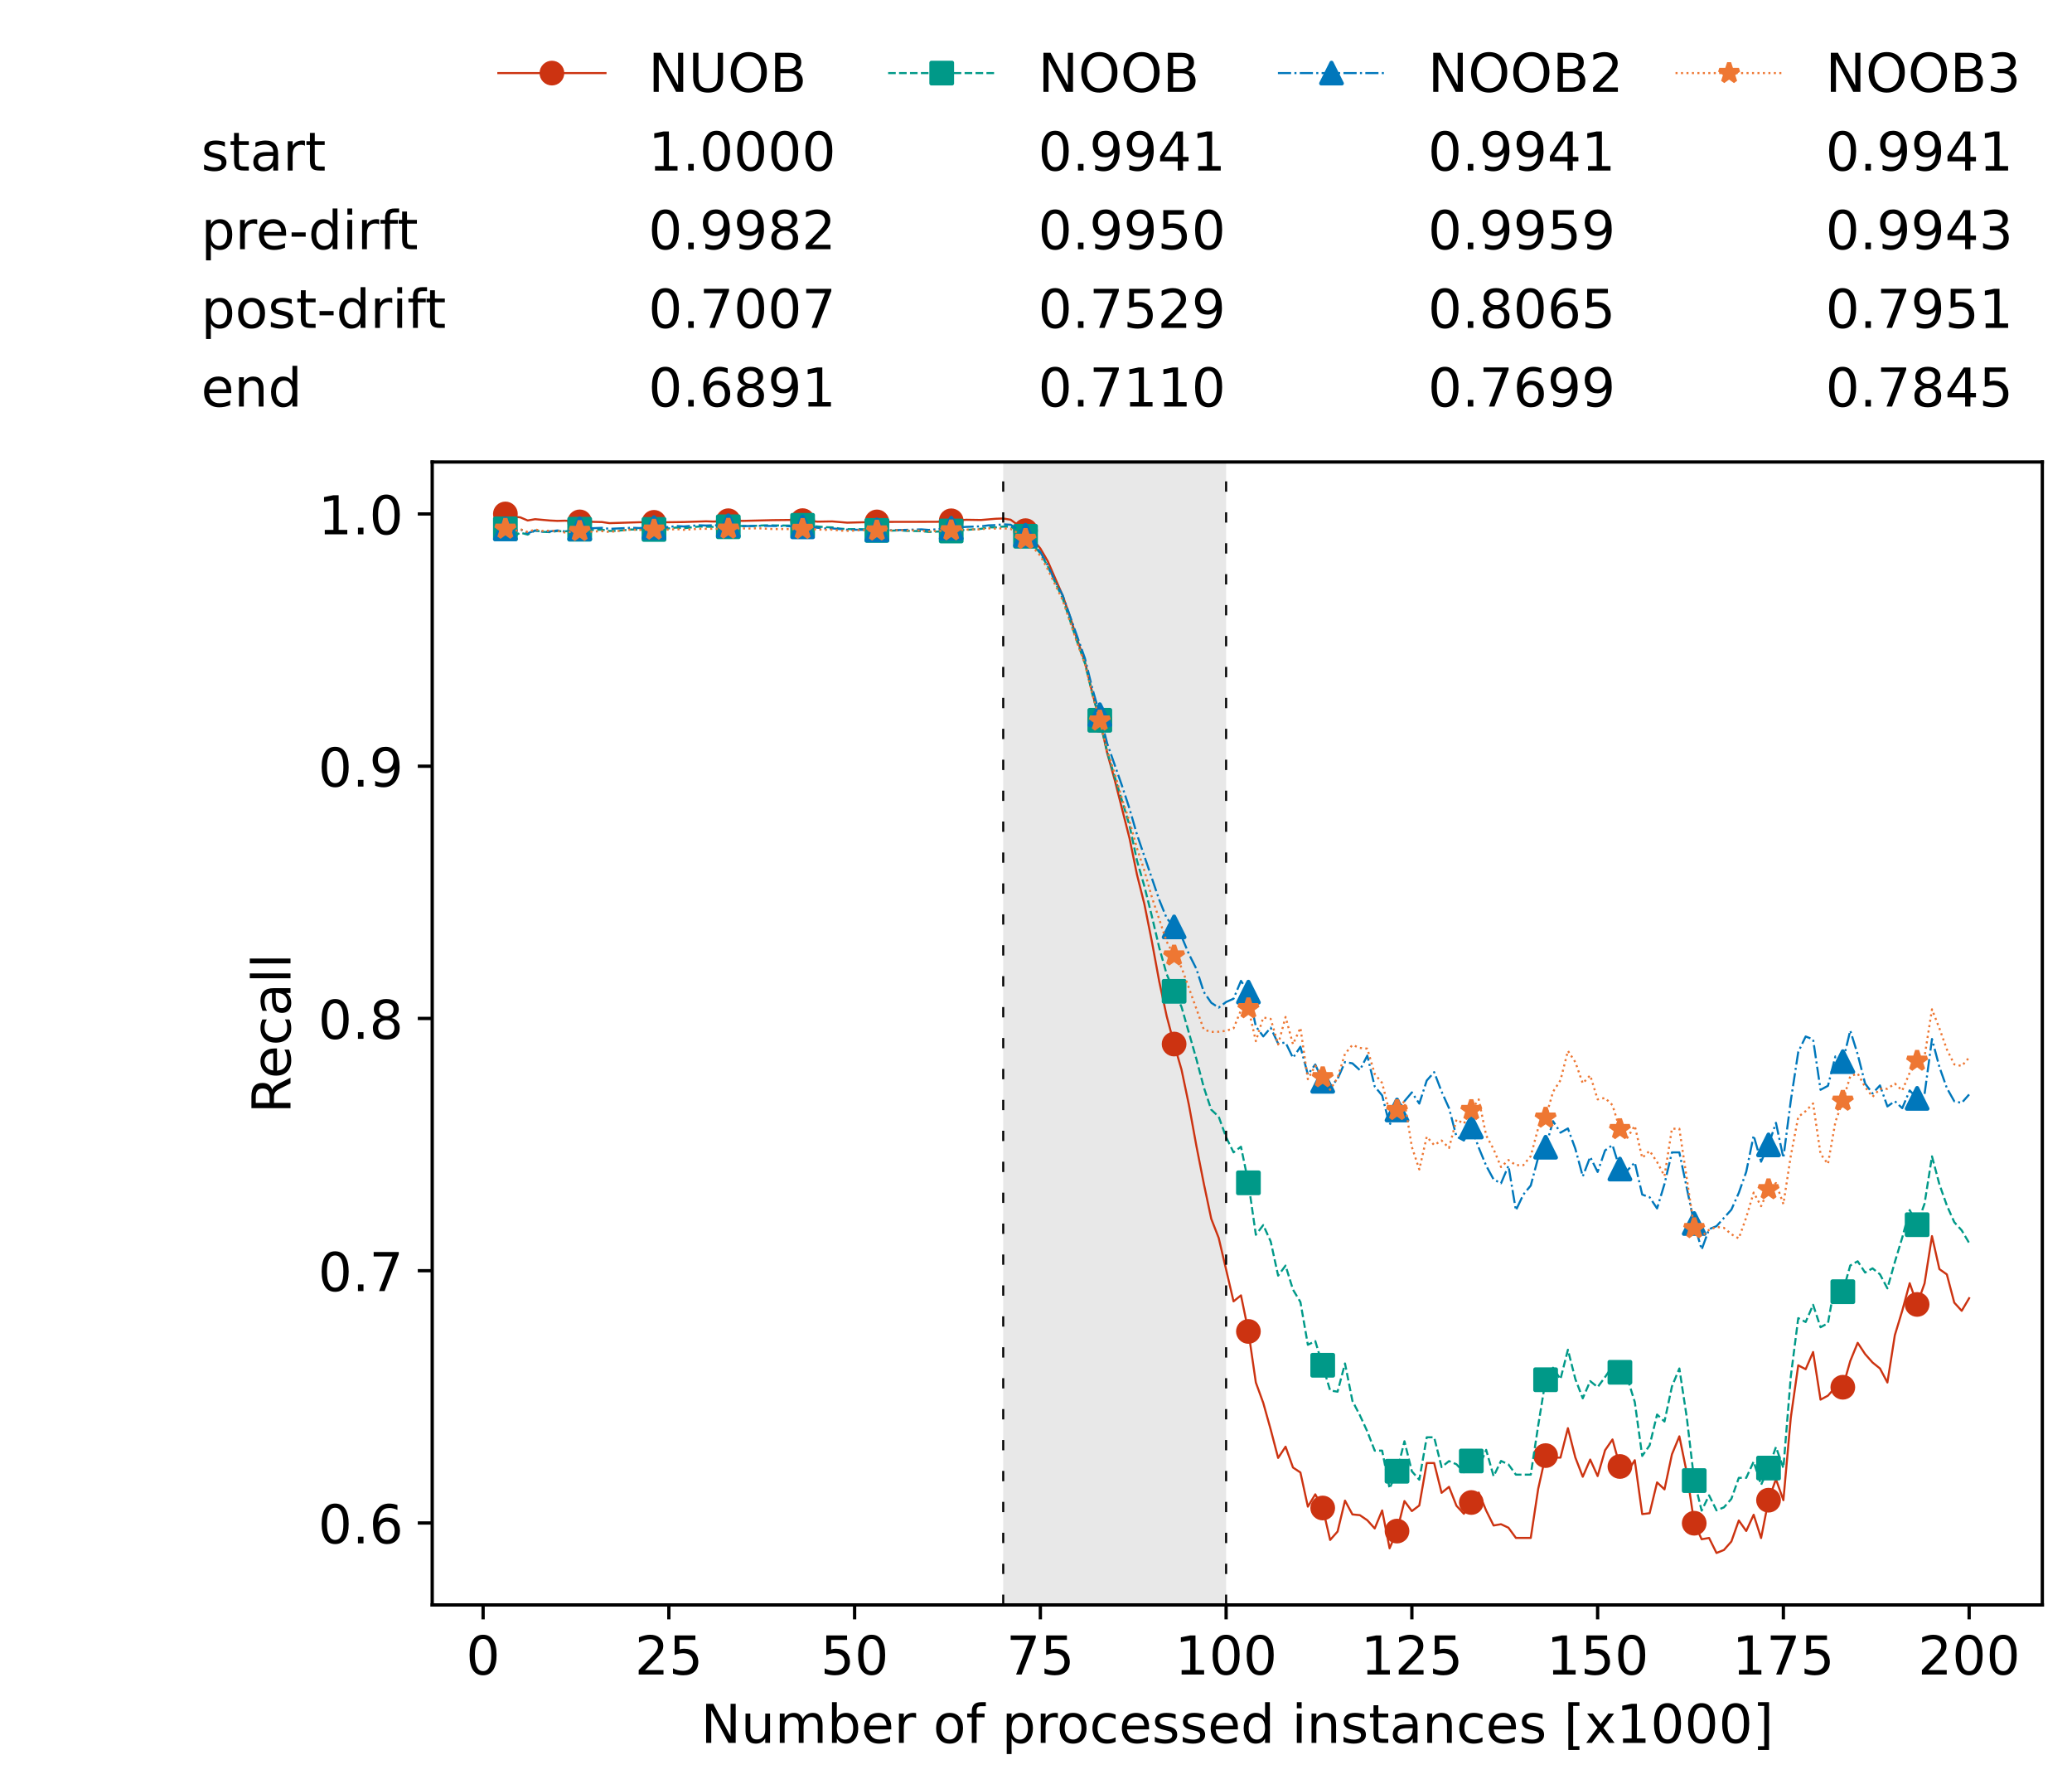 <?xml version="1.0" encoding="utf-8" standalone="no"?>
<!DOCTYPE svg PUBLIC "-//W3C//DTD SVG 1.1//EN"
  "http://www.w3.org/Graphics/SVG/1.1/DTD/svg11.dtd">
<!-- Created with matplotlib (https://matplotlib.org/) -->
<svg height="432.615pt" version="1.1" viewBox="0 0 502.65 432.615" width="502.65pt" xmlns="http://www.w3.org/2000/svg" xmlns:xlink="http://www.w3.org/1999/xlink">
 <defs>
  <style type="text/css">*{stroke-linecap:butt;stroke-linejoin:round;}</style>
 </defs>
 <g id="figure_1">
  <g id="patch_1">
   <path d="M 0 432.615 
L 502.65 432.615 
L 502.65 0 
L 0 0 
z
" style="fill:#ffffff;"/>
  </g>
  <g id="axes_1">
   <g id="patch_2">
    <path d="M 104.85 389.252 
L 495.45 389.252 
L 495.45 112.052 
L 104.85 112.052 
z
" style="fill:#ffffff;"/>
   </g>
   <g id="patch_3">
    <path clip-path="url(#p86cb6cb25d)" d="M 297.446 389.252 
L 297.446 112.052 
L 243.372 112.052 
L 243.372 389.252 
z
" style="fill:#d3d3d3;opacity:0.5;"/>
   </g>
   <g id="matplotlib.axis_1">
    <g id="xtick_1">
     <g id="line2d_1">
      <defs>
       <path d="M 0 0 
L 0 3.5 
" id="m6f50f67452" style="stroke:#000000;stroke-width:0.8;"/>
      </defs>
      <g>
       <use style="stroke:#000000;stroke-width:0.8;" x="117.197" xlink:href="#m6f50f67452" y="389.252"/>
      </g>
     </g>
     <g id="text_1">
      <!-- 0 -->
      <g transform="translate(113.061 406.13)scale(0.13 -0.13)">
       <defs>
        <path d="M 31.781 66.406 
Q 24.172 66.406 20.328 58.906 
Q 16.5 51.422 16.5 36.375 
Q 16.5 21.391 20.328 13.891 
Q 24.172 6.391 31.781 6.391 
Q 39.453 6.391 43.281 13.891 
Q 47.125 21.391 47.125 36.375 
Q 47.125 51.422 43.281 58.906 
Q 39.453 66.406 31.781 66.406 
z
M 31.781 74.219 
Q 44.047 74.219 50.516 64.516 
Q 56.984 54.828 56.984 36.375 
Q 56.984 17.969 50.516 8.266 
Q 44.047 -1.422 31.781 -1.422 
Q 19.531 -1.422 13.062 8.266 
Q 6.594 17.969 6.594 36.375 
Q 6.594 54.828 13.062 64.516 
Q 19.531 74.219 31.781 74.219 
z
" id="DejaVuSans-48"/>
       </defs>
       <use xlink:href="#DejaVuSans-48"/>
      </g>
     </g>
    </g>
    <g id="xtick_2">
     <g id="line2d_2">
      <g>
       <use style="stroke:#000000;stroke-width:0.8;" x="162.259" xlink:href="#m6f50f67452" y="389.252"/>
      </g>
     </g>
     <g id="text_2">
      <!-- 25 -->
      <g transform="translate(153.988 406.13)scale(0.13 -0.13)">
       <defs>
        <path d="M 19.188 8.297 
L 53.609 8.297 
L 53.609 0 
L 7.328 0 
L 7.328 8.297 
Q 12.938 14.109 22.625 23.891 
Q 32.328 33.688 34.812 36.531 
Q 39.547 41.844 41.422 45.531 
Q 43.312 49.219 43.312 52.781 
Q 43.312 58.594 39.234 62.25 
Q 35.156 65.922 28.609 65.922 
Q 23.969 65.922 18.812 64.312 
Q 13.672 62.703 7.812 59.422 
L 7.812 69.391 
Q 13.766 71.781 18.938 73 
Q 24.125 74.219 28.422 74.219 
Q 39.75 74.219 46.484 68.547 
Q 53.219 62.891 53.219 53.422 
Q 53.219 48.922 51.531 44.891 
Q 49.859 40.875 45.406 35.406 
Q 44.188 33.984 37.641 27.219 
Q 31.109 20.453 19.188 8.297 
z
" id="DejaVuSans-50"/>
        <path d="M 10.797 72.906 
L 49.516 72.906 
L 49.516 64.594 
L 19.828 64.594 
L 19.828 46.734 
Q 21.969 47.469 24.109 47.828 
Q 26.266 48.188 28.422 48.188 
Q 40.625 48.188 47.75 41.5 
Q 54.891 34.812 54.891 23.391 
Q 54.891 11.625 47.562 5.094 
Q 40.234 -1.422 26.906 -1.422 
Q 22.312 -1.422 17.547 -0.641 
Q 12.797 0.141 7.719 1.703 
L 7.719 11.625 
Q 12.109 9.234 16.797 8.062 
Q 21.484 6.891 26.703 6.891 
Q 35.156 6.891 40.078 11.328 
Q 45.016 15.766 45.016 23.391 
Q 45.016 31 40.078 35.438 
Q 35.156 39.891 26.703 39.891 
Q 22.75 39.891 18.812 39.016 
Q 14.891 38.141 10.797 36.281 
z
" id="DejaVuSans-53"/>
       </defs>
       <use xlink:href="#DejaVuSans-50"/>
       <use x="63.623" xlink:href="#DejaVuSans-53"/>
      </g>
     </g>
    </g>
    <g id="xtick_3">
     <g id="line2d_3">
      <g>
       <use style="stroke:#000000;stroke-width:0.8;" x="207.322" xlink:href="#m6f50f67452" y="389.252"/>
      </g>
     </g>
     <g id="text_3">
      <!-- 50 -->
      <g transform="translate(199.05 406.13)scale(0.13 -0.13)">
       <use xlink:href="#DejaVuSans-53"/>
       <use x="63.623" xlink:href="#DejaVuSans-48"/>
      </g>
     </g>
    </g>
    <g id="xtick_4">
     <g id="line2d_4">
      <g>
       <use style="stroke:#000000;stroke-width:0.8;" x="252.384" xlink:href="#m6f50f67452" y="389.252"/>
      </g>
     </g>
     <g id="text_4">
      <!-- 75 -->
      <g transform="translate(244.113 406.13)scale(0.13 -0.13)">
       <defs>
        <path d="M 8.203 72.906 
L 55.078 72.906 
L 55.078 68.703 
L 28.609 0 
L 18.312 0 
L 43.219 64.594 
L 8.203 64.594 
z
" id="DejaVuSans-55"/>
       </defs>
       <use xlink:href="#DejaVuSans-55"/>
       <use x="63.623" xlink:href="#DejaVuSans-53"/>
      </g>
     </g>
    </g>
    <g id="xtick_5">
     <g id="line2d_5">
      <g>
       <use style="stroke:#000000;stroke-width:0.8;" x="297.446" xlink:href="#m6f50f67452" y="389.252"/>
      </g>
     </g>
     <g id="text_5">
      <!-- 100 -->
      <g transform="translate(285.039 406.13)scale(0.13 -0.13)">
       <defs>
        <path d="M 12.406 8.297 
L 28.516 8.297 
L 28.516 63.922 
L 10.984 60.406 
L 10.984 69.391 
L 28.422 72.906 
L 38.281 72.906 
L 38.281 8.297 
L 54.391 8.297 
L 54.391 0 
L 12.406 0 
z
" id="DejaVuSans-49"/>
       </defs>
       <use xlink:href="#DejaVuSans-49"/>
       <use x="63.623" xlink:href="#DejaVuSans-48"/>
       <use x="127.246" xlink:href="#DejaVuSans-48"/>
      </g>
     </g>
    </g>
    <g id="xtick_6">
     <g id="line2d_6">
      <g>
       <use style="stroke:#000000;stroke-width:0.8;" x="342.509" xlink:href="#m6f50f67452" y="389.252"/>
      </g>
     </g>
     <g id="text_6">
      <!-- 125 -->
      <g transform="translate(330.102 406.13)scale(0.13 -0.13)">
       <use xlink:href="#DejaVuSans-49"/>
       <use x="63.623" xlink:href="#DejaVuSans-50"/>
       <use x="127.246" xlink:href="#DejaVuSans-53"/>
      </g>
     </g>
    </g>
    <g id="xtick_7">
     <g id="line2d_7">
      <g>
       <use style="stroke:#000000;stroke-width:0.8;" x="387.571" xlink:href="#m6f50f67452" y="389.252"/>
      </g>
     </g>
     <g id="text_7">
      <!-- 150 -->
      <g transform="translate(375.164 406.13)scale(0.13 -0.13)">
       <use xlink:href="#DejaVuSans-49"/>
       <use x="63.623" xlink:href="#DejaVuSans-53"/>
       <use x="127.246" xlink:href="#DejaVuSans-48"/>
      </g>
     </g>
    </g>
    <g id="xtick_8">
     <g id="line2d_8">
      <g>
       <use style="stroke:#000000;stroke-width:0.8;" x="432.633" xlink:href="#m6f50f67452" y="389.252"/>
      </g>
     </g>
     <g id="text_8">
      <!-- 175 -->
      <g transform="translate(420.226 406.13)scale(0.13 -0.13)">
       <use xlink:href="#DejaVuSans-49"/>
       <use x="63.623" xlink:href="#DejaVuSans-55"/>
       <use x="127.246" xlink:href="#DejaVuSans-53"/>
      </g>
     </g>
    </g>
    <g id="xtick_9">
     <g id="line2d_9">
      <g>
       <use style="stroke:#000000;stroke-width:0.8;" x="477.695" xlink:href="#m6f50f67452" y="389.252"/>
      </g>
     </g>
     <g id="text_9">
      <!-- 200 -->
      <g transform="translate(465.289 406.13)scale(0.13 -0.13)">
       <use xlink:href="#DejaVuSans-50"/>
       <use x="63.623" xlink:href="#DejaVuSans-48"/>
       <use x="127.246" xlink:href="#DejaVuSans-48"/>
      </g>
     </g>
    </g>
    <g id="text_10">
     <!-- Number of processed instances [x1000] -->
     <g transform="translate(170.025 422.711)scale(0.13 -0.13)">
      <defs>
       <path d="M 9.812 72.906 
L 23.094 72.906 
L 55.422 11.922 
L 55.422 72.906 
L 64.984 72.906 
L 64.984 0 
L 51.703 0 
L 19.391 60.984 
L 19.391 0 
L 9.812 0 
z
" id="DejaVuSans-78"/>
       <path d="M 8.5 21.578 
L 8.5 54.688 
L 17.484 54.688 
L 17.484 21.922 
Q 17.484 14.156 20.5 10.266 
Q 23.531 6.391 29.594 6.391 
Q 36.859 6.391 41.078 11.031 
Q 45.312 15.672 45.312 23.688 
L 45.312 54.688 
L 54.297 54.688 
L 54.297 0 
L 45.312 0 
L 45.312 8.406 
Q 42.047 3.422 37.719 1 
Q 33.406 -1.422 27.688 -1.422 
Q 18.266 -1.422 13.375 4.438 
Q 8.5 10.297 8.5 21.578 
z
M 31.109 56 
z
" id="DejaVuSans-117"/>
       <path d="M 52 44.188 
Q 55.375 50.25 60.062 53.125 
Q 64.75 56 71.094 56 
Q 79.641 56 84.281 50.016 
Q 88.922 44.047 88.922 33.016 
L 88.922 0 
L 79.891 0 
L 79.891 32.719 
Q 79.891 40.578 77.094 44.375 
Q 74.312 48.188 68.609 48.188 
Q 61.625 48.188 57.562 43.547 
Q 53.516 38.922 53.516 30.906 
L 53.516 0 
L 44.484 0 
L 44.484 32.719 
Q 44.484 40.625 41.703 44.406 
Q 38.922 48.188 33.109 48.188 
Q 26.219 48.188 22.156 43.531 
Q 18.109 38.875 18.109 30.906 
L 18.109 0 
L 9.078 0 
L 9.078 54.688 
L 18.109 54.688 
L 18.109 46.188 
Q 21.188 51.219 25.484 53.609 
Q 29.781 56 35.688 56 
Q 41.656 56 45.828 52.969 
Q 50 49.953 52 44.188 
z
" id="DejaVuSans-109"/>
       <path d="M 48.688 27.297 
Q 48.688 37.203 44.609 42.844 
Q 40.531 48.484 33.406 48.484 
Q 26.266 48.484 22.188 42.844 
Q 18.109 37.203 18.109 27.297 
Q 18.109 17.391 22.188 11.75 
Q 26.266 6.109 33.406 6.109 
Q 40.531 6.109 44.609 11.75 
Q 48.688 17.391 48.688 27.297 
z
M 18.109 46.391 
Q 20.953 51.266 25.266 53.625 
Q 29.594 56 35.594 56 
Q 45.562 56 51.781 48.094 
Q 58.016 40.188 58.016 27.297 
Q 58.016 14.406 51.781 6.484 
Q 45.562 -1.422 35.594 -1.422 
Q 29.594 -1.422 25.266 0.953 
Q 20.953 3.328 18.109 8.203 
L 18.109 0 
L 9.078 0 
L 9.078 75.984 
L 18.109 75.984 
z
" id="DejaVuSans-98"/>
       <path d="M 56.203 29.594 
L 56.203 25.203 
L 14.891 25.203 
Q 15.484 15.922 20.484 11.062 
Q 25.484 6.203 34.422 6.203 
Q 39.594 6.203 44.453 7.469 
Q 49.312 8.734 54.109 11.281 
L 54.109 2.781 
Q 49.266 0.734 44.188 -0.344 
Q 39.109 -1.422 33.891 -1.422 
Q 20.797 -1.422 13.156 6.188 
Q 5.516 13.812 5.516 26.812 
Q 5.516 40.234 12.766 48.109 
Q 20.016 56 32.328 56 
Q 43.359 56 49.781 48.891 
Q 56.203 41.797 56.203 29.594 
z
M 47.219 32.234 
Q 47.125 39.594 43.094 43.984 
Q 39.062 48.391 32.422 48.391 
Q 24.906 48.391 20.391 44.141 
Q 15.875 39.891 15.188 32.172 
z
" id="DejaVuSans-101"/>
       <path d="M 41.109 46.297 
Q 39.594 47.172 37.812 47.578 
Q 36.031 48 33.891 48 
Q 26.266 48 22.188 43.047 
Q 18.109 38.094 18.109 28.812 
L 18.109 0 
L 9.078 0 
L 9.078 54.688 
L 18.109 54.688 
L 18.109 46.188 
Q 20.953 51.172 25.484 53.578 
Q 30.031 56 36.531 56 
Q 37.453 56 38.578 55.875 
Q 39.703 55.766 41.062 55.516 
z
" id="DejaVuSans-114"/>
       <path id="DejaVuSans-32"/>
       <path d="M 30.609 48.391 
Q 23.391 48.391 19.188 42.75 
Q 14.984 37.109 14.984 27.297 
Q 14.984 17.484 19.156 11.844 
Q 23.344 6.203 30.609 6.203 
Q 37.797 6.203 41.984 11.859 
Q 46.188 17.531 46.188 27.297 
Q 46.188 37.016 41.984 42.703 
Q 37.797 48.391 30.609 48.391 
z
M 30.609 56 
Q 42.328 56 49.016 48.375 
Q 55.719 40.766 55.719 27.297 
Q 55.719 13.875 49.016 6.219 
Q 42.328 -1.422 30.609 -1.422 
Q 18.844 -1.422 12.172 6.219 
Q 5.516 13.875 5.516 27.297 
Q 5.516 40.766 12.172 48.375 
Q 18.844 56 30.609 56 
z
" id="DejaVuSans-111"/>
       <path d="M 37.109 75.984 
L 37.109 68.5 
L 28.516 68.5 
Q 23.688 68.5 21.797 66.547 
Q 19.922 64.594 19.922 59.516 
L 19.922 54.688 
L 34.719 54.688 
L 34.719 47.703 
L 19.922 47.703 
L 19.922 0 
L 10.891 0 
L 10.891 47.703 
L 2.297 47.703 
L 2.297 54.688 
L 10.891 54.688 
L 10.891 58.5 
Q 10.891 67.625 15.141 71.797 
Q 19.391 75.984 28.609 75.984 
z
" id="DejaVuSans-102"/>
       <path d="M 18.109 8.203 
L 18.109 -20.797 
L 9.078 -20.797 
L 9.078 54.688 
L 18.109 54.688 
L 18.109 46.391 
Q 20.953 51.266 25.266 53.625 
Q 29.594 56 35.594 56 
Q 45.562 56 51.781 48.094 
Q 58.016 40.188 58.016 27.297 
Q 58.016 14.406 51.781 6.484 
Q 45.562 -1.422 35.594 -1.422 
Q 29.594 -1.422 25.266 0.953 
Q 20.953 3.328 18.109 8.203 
z
M 48.688 27.297 
Q 48.688 37.203 44.609 42.844 
Q 40.531 48.484 33.406 48.484 
Q 26.266 48.484 22.188 42.844 
Q 18.109 37.203 18.109 27.297 
Q 18.109 17.391 22.188 11.75 
Q 26.266 6.109 33.406 6.109 
Q 40.531 6.109 44.609 11.75 
Q 48.688 17.391 48.688 27.297 
z
" id="DejaVuSans-112"/>
       <path d="M 48.781 52.594 
L 48.781 44.188 
Q 44.969 46.297 41.141 47.344 
Q 37.312 48.391 33.406 48.391 
Q 24.656 48.391 19.812 42.844 
Q 14.984 37.312 14.984 27.297 
Q 14.984 17.281 19.812 11.734 
Q 24.656 6.203 33.406 6.203 
Q 37.312 6.203 41.141 7.25 
Q 44.969 8.297 48.781 10.406 
L 48.781 2.094 
Q 45.016 0.344 40.984 -0.531 
Q 36.969 -1.422 32.422 -1.422 
Q 20.062 -1.422 12.781 6.344 
Q 5.516 14.109 5.516 27.297 
Q 5.516 40.672 12.859 48.328 
Q 20.219 56 33.016 56 
Q 37.156 56 41.109 55.141 
Q 45.062 54.297 48.781 52.594 
z
" id="DejaVuSans-99"/>
       <path d="M 44.281 53.078 
L 44.281 44.578 
Q 40.484 46.531 36.375 47.5 
Q 32.281 48.484 27.875 48.484 
Q 21.188 48.484 17.844 46.438 
Q 14.5 44.391 14.5 40.281 
Q 14.5 37.156 16.891 35.375 
Q 19.281 33.594 26.516 31.984 
L 29.594 31.297 
Q 39.156 29.25 43.188 25.516 
Q 47.219 21.781 47.219 15.094 
Q 47.219 7.469 41.188 3.016 
Q 35.156 -1.422 24.609 -1.422 
Q 20.219 -1.422 15.453 -0.562 
Q 10.688 0.297 5.422 2 
L 5.422 11.281 
Q 10.406 8.688 15.234 7.391 
Q 20.062 6.109 24.812 6.109 
Q 31.156 6.109 34.562 8.281 
Q 37.984 10.453 37.984 14.406 
Q 37.984 18.062 35.516 20.016 
Q 33.062 21.969 24.703 23.781 
L 21.578 24.516 
Q 13.234 26.266 9.516 29.906 
Q 5.812 33.547 5.812 39.891 
Q 5.812 47.609 11.281 51.797 
Q 16.75 56 26.812 56 
Q 31.781 56 36.172 55.266 
Q 40.578 54.547 44.281 53.078 
z
" id="DejaVuSans-115"/>
       <path d="M 45.406 46.391 
L 45.406 75.984 
L 54.391 75.984 
L 54.391 0 
L 45.406 0 
L 45.406 8.203 
Q 42.578 3.328 38.25 0.953 
Q 33.938 -1.422 27.875 -1.422 
Q 17.969 -1.422 11.734 6.484 
Q 5.516 14.406 5.516 27.297 
Q 5.516 40.188 11.734 48.094 
Q 17.969 56 27.875 56 
Q 33.938 56 38.25 53.625 
Q 42.578 51.266 45.406 46.391 
z
M 14.797 27.297 
Q 14.797 17.391 18.875 11.75 
Q 22.953 6.109 30.078 6.109 
Q 37.203 6.109 41.297 11.75 
Q 45.406 17.391 45.406 27.297 
Q 45.406 37.203 41.297 42.844 
Q 37.203 48.484 30.078 48.484 
Q 22.953 48.484 18.875 42.844 
Q 14.797 37.203 14.797 27.297 
z
" id="DejaVuSans-100"/>
       <path d="M 9.422 54.688 
L 18.406 54.688 
L 18.406 0 
L 9.422 0 
z
M 9.422 75.984 
L 18.406 75.984 
L 18.406 64.594 
L 9.422 64.594 
z
" id="DejaVuSans-105"/>
       <path d="M 54.891 33.016 
L 54.891 0 
L 45.906 0 
L 45.906 32.719 
Q 45.906 40.484 42.875 44.328 
Q 39.844 48.188 33.797 48.188 
Q 26.516 48.188 22.312 43.547 
Q 18.109 38.922 18.109 30.906 
L 18.109 0 
L 9.078 0 
L 9.078 54.688 
L 18.109 54.688 
L 18.109 46.188 
Q 21.344 51.125 25.703 53.562 
Q 30.078 56 35.797 56 
Q 45.219 56 50.047 50.172 
Q 54.891 44.344 54.891 33.016 
z
" id="DejaVuSans-110"/>
       <path d="M 18.312 70.219 
L 18.312 54.688 
L 36.812 54.688 
L 36.812 47.703 
L 18.312 47.703 
L 18.312 18.016 
Q 18.312 11.328 20.141 9.422 
Q 21.969 7.516 27.594 7.516 
L 36.812 7.516 
L 36.812 0 
L 27.594 0 
Q 17.188 0 13.234 3.875 
Q 9.281 7.766 9.281 18.016 
L 9.281 47.703 
L 2.688 47.703 
L 2.688 54.688 
L 9.281 54.688 
L 9.281 70.219 
z
" id="DejaVuSans-116"/>
       <path d="M 34.281 27.484 
Q 23.391 27.484 19.188 25 
Q 14.984 22.516 14.984 16.5 
Q 14.984 11.719 18.141 8.906 
Q 21.297 6.109 26.703 6.109 
Q 34.188 6.109 38.703 11.406 
Q 43.219 16.703 43.219 25.484 
L 43.219 27.484 
z
M 52.203 31.203 
L 52.203 0 
L 43.219 0 
L 43.219 8.297 
Q 40.141 3.328 35.547 0.953 
Q 30.953 -1.422 24.312 -1.422 
Q 15.922 -1.422 10.953 3.297 
Q 6 8.016 6 15.922 
Q 6 25.141 12.172 29.828 
Q 18.359 34.516 30.609 34.516 
L 43.219 34.516 
L 43.219 35.406 
Q 43.219 41.609 39.141 45 
Q 35.062 48.391 27.688 48.391 
Q 23 48.391 18.547 47.266 
Q 14.109 46.141 10.016 43.891 
L 10.016 52.203 
Q 14.938 54.109 19.578 55.047 
Q 24.219 56 28.609 56 
Q 40.484 56 46.344 49.844 
Q 52.203 43.703 52.203 31.203 
z
" id="DejaVuSans-97"/>
       <path d="M 8.594 75.984 
L 29.297 75.984 
L 29.297 69 
L 17.578 69 
L 17.578 -6.203 
L 29.297 -6.203 
L 29.297 -13.188 
L 8.594 -13.188 
z
" id="DejaVuSans-91"/>
       <path d="M 54.891 54.688 
L 35.109 28.078 
L 55.906 0 
L 45.312 0 
L 29.391 21.484 
L 13.484 0 
L 2.875 0 
L 24.125 28.609 
L 4.688 54.688 
L 15.281 54.688 
L 29.781 35.203 
L 44.281 54.688 
z
" id="DejaVuSans-120"/>
       <path d="M 30.422 75.984 
L 30.422 -13.188 
L 9.719 -13.188 
L 9.719 -6.203 
L 21.391 -6.203 
L 21.391 69 
L 9.719 69 
L 9.719 75.984 
z
" id="DejaVuSans-93"/>
      </defs>
      <use xlink:href="#DejaVuSans-78"/>
      <use x="74.805" xlink:href="#DejaVuSans-117"/>
      <use x="138.184" xlink:href="#DejaVuSans-109"/>
      <use x="235.596" xlink:href="#DejaVuSans-98"/>
      <use x="299.072" xlink:href="#DejaVuSans-101"/>
      <use x="360.596" xlink:href="#DejaVuSans-114"/>
      <use x="401.709" xlink:href="#DejaVuSans-32"/>
      <use x="433.496" xlink:href="#DejaVuSans-111"/>
      <use x="494.678" xlink:href="#DejaVuSans-102"/>
      <use x="529.883" xlink:href="#DejaVuSans-32"/>
      <use x="561.67" xlink:href="#DejaVuSans-112"/>
      <use x="625.146" xlink:href="#DejaVuSans-114"/>
      <use x="664.01" xlink:href="#DejaVuSans-111"/>
      <use x="725.191" xlink:href="#DejaVuSans-99"/>
      <use x="780.172" xlink:href="#DejaVuSans-101"/>
      <use x="841.695" xlink:href="#DejaVuSans-115"/>
      <use x="893.795" xlink:href="#DejaVuSans-115"/>
      <use x="945.895" xlink:href="#DejaVuSans-101"/>
      <use x="1007.418" xlink:href="#DejaVuSans-100"/>
      <use x="1070.895" xlink:href="#DejaVuSans-32"/>
      <use x="1102.682" xlink:href="#DejaVuSans-105"/>
      <use x="1130.465" xlink:href="#DejaVuSans-110"/>
      <use x="1193.844" xlink:href="#DejaVuSans-115"/>
      <use x="1245.943" xlink:href="#DejaVuSans-116"/>
      <use x="1285.152" xlink:href="#DejaVuSans-97"/>
      <use x="1346.432" xlink:href="#DejaVuSans-110"/>
      <use x="1409.811" xlink:href="#DejaVuSans-99"/>
      <use x="1464.791" xlink:href="#DejaVuSans-101"/>
      <use x="1526.314" xlink:href="#DejaVuSans-115"/>
      <use x="1578.414" xlink:href="#DejaVuSans-32"/>
      <use x="1610.201" xlink:href="#DejaVuSans-91"/>
      <use x="1649.215" xlink:href="#DejaVuSans-120"/>
      <use x="1708.395" xlink:href="#DejaVuSans-49"/>
      <use x="1772.018" xlink:href="#DejaVuSans-48"/>
      <use x="1835.641" xlink:href="#DejaVuSans-48"/>
      <use x="1899.264" xlink:href="#DejaVuSans-48"/>
      <use x="1962.887" xlink:href="#DejaVuSans-93"/>
     </g>
    </g>
   </g>
   <g id="matplotlib.axis_2">
    <g id="ytick_1">
     <g id="line2d_10">
      <defs>
       <path d="M 0 0 
L -3.5 0 
" id="mb902e42cad" style="stroke:#000000;stroke-width:0.8;"/>
      </defs>
      <g>
       <use style="stroke:#000000;stroke-width:0.8;" x="104.85" xlink:href="#mb902e42cad" y="369.373"/>
      </g>
     </g>
     <g id="text_11">
      <!-- 0.6 -->
      <g transform="translate(77.176 374.312)scale(0.13 -0.13)">
       <defs>
        <path d="M 10.688 12.406 
L 21 12.406 
L 21 0 
L 10.688 0 
z
" id="DejaVuSans-46"/>
        <path d="M 33.016 40.375 
Q 26.375 40.375 22.484 35.828 
Q 18.609 31.297 18.609 23.391 
Q 18.609 15.531 22.484 10.953 
Q 26.375 6.391 33.016 6.391 
Q 39.656 6.391 43.531 10.953 
Q 47.406 15.531 47.406 23.391 
Q 47.406 31.297 43.531 35.828 
Q 39.656 40.375 33.016 40.375 
z
M 52.594 71.297 
L 52.594 62.312 
Q 48.875 64.062 45.094 64.984 
Q 41.312 65.922 37.594 65.922 
Q 27.828 65.922 22.672 59.328 
Q 17.531 52.734 16.797 39.406 
Q 19.672 43.656 24.016 45.922 
Q 28.375 48.188 33.594 48.188 
Q 44.578 48.188 50.953 41.516 
Q 57.328 34.859 57.328 23.391 
Q 57.328 12.156 50.688 5.359 
Q 44.047 -1.422 33.016 -1.422 
Q 20.359 -1.422 13.672 8.266 
Q 6.984 17.969 6.984 36.375 
Q 6.984 53.656 15.188 63.938 
Q 23.391 74.219 37.203 74.219 
Q 40.922 74.219 44.703 73.484 
Q 48.484 72.75 52.594 71.297 
z
" id="DejaVuSans-54"/>
       </defs>
       <use xlink:href="#DejaVuSans-48"/>
       <use x="63.623" xlink:href="#DejaVuSans-46"/>
       <use x="95.41" xlink:href="#DejaVuSans-54"/>
      </g>
     </g>
    </g>
    <g id="ytick_2">
     <g id="line2d_11">
      <g>
       <use style="stroke:#000000;stroke-width:0.8;" x="104.85" xlink:href="#mb902e42cad" y="308.193"/>
      </g>
     </g>
     <g id="text_12">
      <!-- 0.7 -->
      <g transform="translate(77.176 313.132)scale(0.13 -0.13)">
       <use xlink:href="#DejaVuSans-48"/>
       <use x="63.623" xlink:href="#DejaVuSans-46"/>
       <use x="95.41" xlink:href="#DejaVuSans-55"/>
      </g>
     </g>
    </g>
    <g id="ytick_3">
     <g id="line2d_12">
      <g>
       <use style="stroke:#000000;stroke-width:0.8;" x="104.85" xlink:href="#mb902e42cad" y="247.013"/>
      </g>
     </g>
     <g id="text_13">
      <!-- 0.8 -->
      <g transform="translate(77.176 251.951)scale(0.13 -0.13)">
       <defs>
        <path d="M 31.781 34.625 
Q 24.75 34.625 20.719 30.859 
Q 16.703 27.094 16.703 20.516 
Q 16.703 13.922 20.719 10.156 
Q 24.75 6.391 31.781 6.391 
Q 38.812 6.391 42.859 10.172 
Q 46.922 13.969 46.922 20.516 
Q 46.922 27.094 42.891 30.859 
Q 38.875 34.625 31.781 34.625 
z
M 21.922 38.812 
Q 15.578 40.375 12.031 44.719 
Q 8.5 49.078 8.5 55.328 
Q 8.5 64.062 14.719 69.141 
Q 20.953 74.219 31.781 74.219 
Q 42.672 74.219 48.875 69.141 
Q 55.078 64.062 55.078 55.328 
Q 55.078 49.078 51.531 44.719 
Q 48 40.375 41.703 38.812 
Q 48.828 37.156 52.797 32.312 
Q 56.781 27.484 56.781 20.516 
Q 56.781 9.906 50.312 4.234 
Q 43.844 -1.422 31.781 -1.422 
Q 19.734 -1.422 13.25 4.234 
Q 6.781 9.906 6.781 20.516 
Q 6.781 27.484 10.781 32.312 
Q 14.797 37.156 21.922 38.812 
z
M 18.312 54.391 
Q 18.312 48.734 21.844 45.562 
Q 25.391 42.391 31.781 42.391 
Q 38.141 42.391 41.719 45.562 
Q 45.312 48.734 45.312 54.391 
Q 45.312 60.062 41.719 63.234 
Q 38.141 66.406 31.781 66.406 
Q 25.391 66.406 21.844 63.234 
Q 18.312 60.062 18.312 54.391 
z
" id="DejaVuSans-56"/>
       </defs>
       <use xlink:href="#DejaVuSans-48"/>
       <use x="63.623" xlink:href="#DejaVuSans-46"/>
       <use x="95.41" xlink:href="#DejaVuSans-56"/>
      </g>
     </g>
    </g>
    <g id="ytick_4">
     <g id="line2d_13">
      <g>
       <use style="stroke:#000000;stroke-width:0.8;" x="104.85" xlink:href="#mb902e42cad" y="185.832"/>
      </g>
     </g>
     <g id="text_14">
      <!-- 0.9 -->
      <g transform="translate(77.176 190.771)scale(0.13 -0.13)">
       <defs>
        <path d="M 10.984 1.516 
L 10.984 10.5 
Q 14.703 8.734 18.5 7.812 
Q 22.312 6.891 25.984 6.891 
Q 35.75 6.891 40.891 13.453 
Q 46.047 20.016 46.781 33.406 
Q 43.953 29.203 39.594 26.953 
Q 35.25 24.703 29.984 24.703 
Q 19.047 24.703 12.672 31.312 
Q 6.297 37.938 6.297 49.422 
Q 6.297 60.641 12.938 67.422 
Q 19.578 74.219 30.609 74.219 
Q 43.266 74.219 49.922 64.516 
Q 56.594 54.828 56.594 36.375 
Q 56.594 19.141 48.406 8.859 
Q 40.234 -1.422 26.422 -1.422 
Q 22.703 -1.422 18.891 -0.688 
Q 15.094 0.047 10.984 1.516 
z
M 30.609 32.422 
Q 37.25 32.422 41.125 36.953 
Q 45.016 41.5 45.016 49.422 
Q 45.016 57.281 41.125 61.844 
Q 37.25 66.406 30.609 66.406 
Q 23.969 66.406 20.094 61.844 
Q 16.219 57.281 16.219 49.422 
Q 16.219 41.5 20.094 36.953 
Q 23.969 32.422 30.609 32.422 
z
" id="DejaVuSans-57"/>
       </defs>
       <use xlink:href="#DejaVuSans-48"/>
       <use x="63.623" xlink:href="#DejaVuSans-46"/>
       <use x="95.41" xlink:href="#DejaVuSans-57"/>
      </g>
     </g>
    </g>
    <g id="ytick_5">
     <g id="line2d_14">
      <g>
       <use style="stroke:#000000;stroke-width:0.8;" x="104.85" xlink:href="#mb902e42cad" y="124.652"/>
      </g>
     </g>
     <g id="text_15">
      <!-- 1.0 -->
      <g transform="translate(77.176 129.591)scale(0.13 -0.13)">
       <use xlink:href="#DejaVuSans-49"/>
       <use x="63.623" xlink:href="#DejaVuSans-46"/>
       <use x="95.41" xlink:href="#DejaVuSans-48"/>
      </g>
     </g>
    </g>
    <g id="text_16">
     <!-- Recall -->
     <g transform="translate(70.472 270.044)rotate(-90)scale(0.13 -0.13)">
      <defs>
       <path d="M 44.391 34.188 
Q 47.562 33.109 50.562 29.594 
Q 53.562 26.078 56.594 19.922 
L 66.609 0 
L 56 0 
L 46.688 18.703 
Q 43.062 26.031 39.672 28.422 
Q 36.281 30.812 30.422 30.812 
L 19.672 30.812 
L 19.672 0 
L 9.812 0 
L 9.812 72.906 
L 32.078 72.906 
Q 44.578 72.906 50.734 67.672 
Q 56.891 62.453 56.891 51.906 
Q 56.891 45.016 53.688 40.469 
Q 50.484 35.938 44.391 34.188 
z
M 19.672 64.797 
L 19.672 38.922 
L 32.078 38.922 
Q 39.203 38.922 42.844 42.219 
Q 46.484 45.516 46.484 51.906 
Q 46.484 58.297 42.844 61.547 
Q 39.203 64.797 32.078 64.797 
z
" id="DejaVuSans-82"/>
       <path d="M 9.422 75.984 
L 18.406 75.984 
L 18.406 0 
L 9.422 0 
z
" id="DejaVuSans-108"/>
      </defs>
      <use xlink:href="#DejaVuSans-82"/>
      <use x="64.982" xlink:href="#DejaVuSans-101"/>
      <use x="126.506" xlink:href="#DejaVuSans-99"/>
      <use x="181.486" xlink:href="#DejaVuSans-97"/>
      <use x="242.766" xlink:href="#DejaVuSans-108"/>
      <use x="270.549" xlink:href="#DejaVuSans-108"/>
     </g>
    </g>
   </g>
   <g id="line2d_15"/>
   <g id="line2d_16"/>
   <g id="line2d_17"/>
   <g id="line2d_18"/>
   <g id="line2d_19"/>
   <g id="line2d_20">
    <path clip-path="url(#p86cb6cb25d)" d="M 122.605 124.652 
L 124.407 125.283 
L 126.21 125.475 
L 128.012 126.235 
L 129.815 125.919 
L 133.419 126.244 
L 135.222 126.334 
L 137.024 126.286 
L 144.234 126.575 
L 146.037 126.615 
L 147.839 126.881 
L 155.049 126.663 
L 160.457 126.681 
L 165.864 126.609 
L 171.272 126.436 
L 173.074 126.494 
L 178.482 126.282 
L 180.284 126.334 
L 187.494 126.152 
L 192.902 126.091 
L 194.704 126.271 
L 196.507 126.334 
L 198.309 126.52 
L 201.914 126.461 
L 205.519 126.766 
L 212.729 126.579 
L 227.149 126.555 
L 228.952 126.494 
L 234.359 126.061 
L 237.964 126.119 
L 241.569 125.816 
L 243.372 125.753 
L 245.174 126.045 
L 248.779 128.704 
L 252.384 133.032 
L 254.186 136.134 
L 257.791 144.434 
L 259.594 149.644 
L 261.396 155.327 
L 263.199 160.535 
L 265.001 168.113 
L 266.804 174.653 
L 268.606 182.668 
L 270.409 189.12 
L 274.014 203.319 
L 275.816 212.1 
L 277.619 219.279 
L 279.421 228.276 
L 281.224 238.055 
L 283.026 246.45 
L 284.829 253.217 
L 286.631 259.441 
L 288.434 268.046 
L 290.236 277.94 
L 292.039 287.085 
L 293.841 295.607 
L 295.644 300.23 
L 299.249 315.625 
L 301.051 314.166 
L 302.854 322.92 
L 304.656 335.299 
L 306.459 340.262 
L 308.261 346.708 
L 310.064 353.596 
L 311.866 350.871 
L 313.669 355.927 
L 315.471 357.127 
L 317.274 365.411 
L 319.076 362.428 
L 320.879 365.742 
L 322.681 373.492 
L 324.484 371.452 
L 326.286 363.953 
L 328.089 367.3 
L 329.891 367.482 
L 331.694 368.709 
L 333.496 370.704 
L 335.299 366.334 
L 337.101 375.511 
L 338.904 371.34 
L 340.706 364.056 
L 342.509 366.489 
L 344.311 365.13 
L 346.114 354.835 
L 347.916 354.835 
L 349.719 362.066 
L 351.521 360.609 
L 353.324 365.197 
L 355.126 367.14 
L 356.928 364.408 
L 358.731 361.998 
L 360.533 366.368 
L 362.336 369.983 
L 364.138 369.674 
L 365.941 370.524 
L 367.743 372.996 
L 371.348 372.996 
L 373.151 361.1 
L 374.953 353.035 
L 376.756 353.521 
L 378.558 353.521 
L 380.361 346.383 
L 382.163 353.484 
L 383.966 358.163 
L 385.768 353.992 
L 387.571 357.997 
L 389.373 351.74 
L 391.176 349.118 
L 392.978 355.673 
L 394.781 357.064 
L 396.583 354.15 
L 398.386 367.221 
L 400.188 367.007 
L 401.991 359.529 
L 403.793 361.229 
L 405.596 352.731 
L 407.398 348.361 
L 409.201 357.199 
L 411.003 369.435 
L 412.806 373.319 
L 414.608 373.01 
L 416.411 376.652 
L 418.213 375.923 
L 420.016 373.867 
L 421.818 368.769 
L 423.621 371.318 
L 425.423 367.378 
L 427.226 373.026 
L 429.028 363.849 
L 430.831 358.75 
L 432.633 363.849 
L 434.436 343.786 
L 436.238 331.138 
L 438.041 332.08 
L 439.843 327.908 
L 441.646 339.464 
L 443.448 338.493 
L 445.251 336.454 
L 447.053 336.454 
L 448.856 330.098 
L 450.658 325.679 
L 452.461 328.41 
L 454.263 330.45 
L 456.066 331.906 
L 457.868 335.305 
L 459.671 323.834 
L 461.473 317.886 
L 463.276 311.219 
L 465.078 316.371 
L 466.881 311.272 
L 468.683 299.801 
L 470.485 307.813 
L 472.288 309.087 
L 474.09 315.933 
L 475.893 317.919 
L 477.695 314.86 
L 477.695 314.86 
" style="fill:none;stroke:#cc3311;stroke-linecap:square;stroke-width:0.5;"/>
    <defs>
     <path d="M 0 2.5 
C 0.663 2.5 1.299 2.237 1.768 1.768 
C 2.237 1.299 2.5 0.663 2.5 0 
C 2.5 -0.663 2.237 -1.299 1.768 -1.768 
C 1.299 -2.237 0.663 -2.5 0 -2.5 
C -0.663 -2.5 -1.299 -2.237 -1.768 -1.768 
C -2.237 -1.299 -2.5 -0.663 -2.5 0 
C -2.5 0.663 -2.237 1.299 -1.768 1.768 
C -1.299 2.237 -0.663 2.5 0 2.5 
z
" id="m6982eaa773" style="stroke:#cc3311;"/>
    </defs>
    <g clip-path="url(#p86cb6cb25d)">
     <use style="fill:#cc3311;stroke:#cc3311;" x="122.605" xlink:href="#m6982eaa773" y="124.652"/>
     <use style="fill:#cc3311;stroke:#cc3311;" x="140.629" xlink:href="#m6982eaa773" y="126.573"/>
     <use style="fill:#cc3311;stroke:#cc3311;" x="158.654" xlink:href="#m6982eaa773" y="126.684"/>
     <use style="fill:#cc3311;stroke:#cc3311;" x="176.679" xlink:href="#m6982eaa773" y="126.296"/>
     <use style="fill:#cc3311;stroke:#cc3311;" x="194.704" xlink:href="#m6982eaa773" y="126.271"/>
     <use style="fill:#cc3311;stroke:#cc3311;" x="212.729" xlink:href="#m6982eaa773" y="126.579"/>
     <use style="fill:#cc3311;stroke:#cc3311;" x="230.754" xlink:href="#m6982eaa773" y="126.313"/>
     <use style="fill:#cc3311;stroke:#cc3311;" x="248.779" xlink:href="#m6982eaa773" y="128.704"/>
     <use style="fill:#cc3311;stroke:#cc3311;" x="266.804" xlink:href="#m6982eaa773" y="174.653"/>
     <use style="fill:#cc3311;stroke:#cc3311;" x="284.829" xlink:href="#m6982eaa773" y="253.217"/>
     <use style="fill:#cc3311;stroke:#cc3311;" x="302.854" xlink:href="#m6982eaa773" y="322.92"/>
     <use style="fill:#cc3311;stroke:#cc3311;" x="320.879" xlink:href="#m6982eaa773" y="365.742"/>
     <use style="fill:#cc3311;stroke:#cc3311;" x="338.904" xlink:href="#m6982eaa773" y="371.34"/>
     <use style="fill:#cc3311;stroke:#cc3311;" x="356.928" xlink:href="#m6982eaa773" y="364.408"/>
     <use style="fill:#cc3311;stroke:#cc3311;" x="374.953" xlink:href="#m6982eaa773" y="353.035"/>
     <use style="fill:#cc3311;stroke:#cc3311;" x="392.978" xlink:href="#m6982eaa773" y="355.673"/>
     <use style="fill:#cc3311;stroke:#cc3311;" x="411.003" xlink:href="#m6982eaa773" y="369.435"/>
     <use style="fill:#cc3311;stroke:#cc3311;" x="429.028" xlink:href="#m6982eaa773" y="363.849"/>
     <use style="fill:#cc3311;stroke:#cc3311;" x="447.053" xlink:href="#m6982eaa773" y="336.454"/>
     <use style="fill:#cc3311;stroke:#cc3311;" x="465.078" xlink:href="#m6982eaa773" y="316.371"/>
    </g>
   </g>
   <g id="line2d_21"/>
   <g id="line2d_22"/>
   <g id="line2d_23"/>
   <g id="line2d_24"/>
   <g id="line2d_25">
    <path clip-path="url(#p86cb6cb25d)" d="M 122.605 128.258 
L 124.407 130.239 
L 126.21 129.183 
L 128.012 129.66 
L 129.815 128.658 
L 131.617 128.983 
L 133.419 129.059 
L 135.222 128.797 
L 137.024 128.89 
L 140.629 128.353 
L 142.432 128.587 
L 146.037 128.472 
L 147.839 128.774 
L 149.642 128.739 
L 153.247 128.419 
L 155.049 128.468 
L 156.852 128.338 
L 158.654 128.407 
L 160.457 128.149 
L 162.259 128.148 
L 164.062 127.948 
L 165.864 128.129 
L 169.469 127.71 
L 174.877 127.824 
L 176.679 127.76 
L 178.482 127.551 
L 182.087 127.585 
L 185.692 127.409 
L 196.507 127.53 
L 200.112 127.849 
L 201.914 127.909 
L 203.717 128.208 
L 205.519 128.333 
L 209.124 128.351 
L 214.532 128.782 
L 218.137 128.626 
L 219.939 128.756 
L 223.544 128.825 
L 225.347 129.023 
L 228.952 128.846 
L 230.754 128.785 
L 234.359 128.515 
L 237.964 128.266 
L 239.767 127.907 
L 241.569 127.905 
L 243.372 127.718 
L 245.174 127.754 
L 246.976 128.73 
L 248.779 130.06 
L 252.384 134.2 
L 254.186 137.374 
L 257.791 145.128 
L 261.396 155.909 
L 263.199 160.915 
L 265.001 168.336 
L 266.804 174.698 
L 268.606 182.426 
L 274.014 200.194 
L 275.816 208.685 
L 277.619 214.961 
L 279.421 222.159 
L 281.224 229.847 
L 283.026 236.282 
L 284.829 240.434 
L 286.631 244.211 
L 290.236 256.87 
L 292.039 263.739 
L 293.841 269.142 
L 295.644 270.822 
L 297.446 275.812 
L 299.249 279.487 
L 301.051 278.122 
L 302.854 286.876 
L 304.656 299.481 
L 306.459 297.122 
L 308.261 301.106 
L 310.064 309.385 
L 311.866 306.949 
L 313.669 312.787 
L 315.471 315.786 
L 317.274 326.16 
L 319.076 325.258 
L 322.681 337.239 
L 324.484 337.53 
L 326.286 330.687 
L 328.089 339.786 
L 329.891 343.246 
L 331.694 347.172 
L 333.496 351.827 
L 335.299 351.827 
L 337.101 361.004 
L 338.904 356.832 
L 340.706 349.549 
L 342.509 356.849 
L 344.311 358.888 
L 346.114 348.594 
L 347.916 348.594 
L 349.719 355.824 
L 351.521 354.367 
L 353.324 355.132 
L 355.126 357.074 
L 356.928 354.343 
L 358.731 356.012 
L 360.533 351.641 
L 362.336 358.038 
L 364.138 354.33 
L 365.941 355.179 
L 367.743 357.651 
L 371.348 357.651 
L 373.151 345.755 
L 374.953 334.632 
L 376.756 331.718 
L 378.558 334.499 
L 380.361 327.361 
L 382.163 334.463 
L 383.966 339.141 
L 385.768 334.97 
L 387.571 336.426 
L 389.373 333.993 
L 391.176 331.371 
L 394.781 334.218 
L 396.583 340.045 
L 398.386 353.115 
L 400.188 350.548 
L 401.991 343.071 
L 403.793 344.77 
L 405.596 336.273 
L 407.398 331.903 
L 409.201 343.799 
L 411.003 359.094 
L 412.806 366.377 
L 414.608 362.67 
L 416.411 366.311 
L 418.213 365.583 
L 420.016 363.526 
L 421.818 358.428 
L 423.621 358.428 
L 425.423 354.488 
L 427.226 360.136 
L 429.028 356.057 
L 430.831 350.959 
L 432.633 356.057 
L 434.436 333.81 
L 436.238 319.691 
L 438.041 320.632 
L 439.843 316.461 
L 441.646 321.899 
L 443.448 320.928 
L 445.251 310.732 
L 447.053 313.281 
L 448.856 306.924 
L 450.658 305.905 
L 452.461 308.636 
L 454.263 307.616 
L 456.066 309.073 
L 457.868 312.472 
L 459.671 306.099 
L 461.473 300.151 
L 463.276 293.484 
L 465.078 297.026 
L 466.881 291.927 
L 468.683 280.456 
L 470.485 287.254 
L 472.288 292.352 
L 474.09 296.417 
L 475.893 298.403 
L 477.695 301.462 
L 477.695 301.462 
" style="fill:none;stroke:#009988;stroke-dasharray:1.85,0.8;stroke-dashoffset:0;stroke-width:0.5;"/>
    <defs>
     <path d="M -2.5 2.5 
L 2.5 2.5 
L 2.5 -2.5 
L -2.5 -2.5 
z
" id="m968088d008" style="stroke:#009988;stroke-linejoin:miter;"/>
    </defs>
    <g clip-path="url(#p86cb6cb25d)">
     <use style="fill:#009988;stroke:#009988;stroke-linejoin:miter;" x="122.605" xlink:href="#m968088d008" y="128.258"/>
     <use style="fill:#009988;stroke:#009988;stroke-linejoin:miter;" x="140.629" xlink:href="#m968088d008" y="128.353"/>
     <use style="fill:#009988;stroke:#009988;stroke-linejoin:miter;" x="158.654" xlink:href="#m968088d008" y="128.407"/>
     <use style="fill:#009988;stroke:#009988;stroke-linejoin:miter;" x="176.679" xlink:href="#m968088d008" y="127.76"/>
     <use style="fill:#009988;stroke:#009988;stroke-linejoin:miter;" x="194.704" xlink:href="#m968088d008" y="127.406"/>
     <use style="fill:#009988;stroke:#009988;stroke-linejoin:miter;" x="212.729" xlink:href="#m968088d008" y="128.648"/>
     <use style="fill:#009988;stroke:#009988;stroke-linejoin:miter;" x="230.754" xlink:href="#m968088d008" y="128.785"/>
     <use style="fill:#009988;stroke:#009988;stroke-linejoin:miter;" x="248.779" xlink:href="#m968088d008" y="130.06"/>
     <use style="fill:#009988;stroke:#009988;stroke-linejoin:miter;" x="266.804" xlink:href="#m968088d008" y="174.698"/>
     <use style="fill:#009988;stroke:#009988;stroke-linejoin:miter;" x="284.829" xlink:href="#m968088d008" y="240.434"/>
     <use style="fill:#009988;stroke:#009988;stroke-linejoin:miter;" x="302.854" xlink:href="#m968088d008" y="286.876"/>
     <use style="fill:#009988;stroke:#009988;stroke-linejoin:miter;" x="320.879" xlink:href="#m968088d008" y="331.121"/>
     <use style="fill:#009988;stroke:#009988;stroke-linejoin:miter;" x="338.904" xlink:href="#m968088d008" y="356.832"/>
     <use style="fill:#009988;stroke:#009988;stroke-linejoin:miter;" x="356.928" xlink:href="#m968088d008" y="354.343"/>
     <use style="fill:#009988;stroke:#009988;stroke-linejoin:miter;" x="374.953" xlink:href="#m968088d008" y="334.632"/>
     <use style="fill:#009988;stroke:#009988;stroke-linejoin:miter;" x="392.978" xlink:href="#m968088d008" y="332.828"/>
     <use style="fill:#009988;stroke:#009988;stroke-linejoin:miter;" x="411.003" xlink:href="#m968088d008" y="359.094"/>
     <use style="fill:#009988;stroke:#009988;stroke-linejoin:miter;" x="429.028" xlink:href="#m968088d008" y="356.057"/>
     <use style="fill:#009988;stroke:#009988;stroke-linejoin:miter;" x="447.053" xlink:href="#m968088d008" y="313.281"/>
     <use style="fill:#009988;stroke:#009988;stroke-linejoin:miter;" x="465.078" xlink:href="#m968088d008" y="297.026"/>
    </g>
   </g>
   <g id="line2d_26"/>
   <g id="line2d_27"/>
   <g id="line2d_28"/>
   <g id="line2d_29"/>
   <g id="line2d_30">
    <path clip-path="url(#p86cb6cb25d)" d="M 122.605 128.258 
L 124.407 128.978 
L 126.21 128.342 
L 128.012 129.351 
L 129.815 128.666 
L 131.617 128.989 
L 133.419 128.89 
L 135.222 128.65 
L 137.024 128.898 
L 140.629 128.242 
L 146.037 128.015 
L 147.839 128.268 
L 153.247 128 
L 155.049 128.071 
L 156.852 127.961 
L 158.654 127.968 
L 160.457 127.836 
L 162.259 127.835 
L 164.062 127.57 
L 165.864 127.687 
L 169.469 127.391 
L 171.272 127.458 
L 173.074 127.388 
L 180.284 127.603 
L 183.889 127.532 
L 191.099 127.601 
L 194.704 127.777 
L 196.507 127.84 
L 200.112 128.159 
L 201.914 128.159 
L 205.519 128.462 
L 214.532 128.546 
L 216.334 128.613 
L 223.544 128.391 
L 225.347 128.526 
L 232.557 127.925 
L 234.359 127.784 
L 237.964 127.654 
L 239.767 127.418 
L 241.569 127.355 
L 243.372 127.167 
L 245.174 127.268 
L 246.976 128.421 
L 248.779 129.815 
L 252.384 133.88 
L 254.186 137.125 
L 255.989 141.09 
L 257.791 144.371 
L 263.199 159.689 
L 265.001 167.017 
L 266.804 173.337 
L 268.606 180.336 
L 272.211 190.643 
L 274.014 196.144 
L 275.816 202.397 
L 281.224 218.251 
L 283.026 222.693 
L 284.829 224.805 
L 286.631 227.113 
L 288.434 231.424 
L 290.236 234.987 
L 292.039 240.6 
L 293.841 243.201 
L 295.644 244.387 
L 297.446 243.019 
L 299.249 242.223 
L 301.051 237.891 
L 302.854 240.628 
L 304.656 248.925 
L 306.459 251.366 
L 308.261 249.256 
L 310.064 253.107 
L 311.866 252.846 
L 313.669 256.56 
L 315.471 253.875 
L 317.274 260.601 
L 319.076 258.173 
L 320.879 262.252 
L 322.681 263.72 
L 324.484 261.681 
L 326.286 257.587 
L 328.089 257.901 
L 329.891 259.54 
L 331.694 256.023 
L 333.496 263.504 
L 335.299 265.689 
L 337.101 272.827 
L 338.904 269.212 
L 342.509 264.941 
L 344.311 267.66 
L 346.114 262.071 
L 347.916 260.032 
L 349.719 264.76 
L 351.521 268.766 
L 353.324 275.648 
L 355.126 276.619 
L 356.928 273.342 
L 358.731 278.348 
L 360.533 282.718 
L 362.336 286.055 
L 364.138 286.982 
L 365.941 282.733 
L 367.743 293.548 
L 369.546 289.724 
L 371.348 287.539 
L 373.151 280.741 
L 374.953 278.238 
L 376.756 271.926 
L 378.558 274.707 
L 380.361 273.687 
L 382.163 278.604 
L 383.966 285.321 
L 385.768 280.594 
L 387.571 284.236 
L 389.373 279.021 
L 391.176 277.71 
L 392.978 283.537 
L 394.781 283.885 
L 396.583 281.942 
L 398.386 289.729 
L 400.188 290.371 
L 401.991 293.09 
L 403.793 287.142 
L 405.596 279.494 
L 407.398 279.494 
L 411.003 296.744 
L 412.806 303.056 
L 414.608 298.112 
L 416.411 297.384 
L 420.016 293.385 
L 421.818 289.306 
L 423.621 284.208 
L 425.423 275.402 
L 427.226 281.755 
L 429.028 277.676 
L 430.831 272.323 
L 432.633 280.82 
L 434.436 266.916 
L 436.238 255.15 
L 438.041 251.385 
L 439.843 252.081 
L 441.646 264.317 
L 443.448 263.346 
L 445.251 256.208 
L 447.053 257.482 
L 448.856 249.934 
L 450.658 255.712 
L 452.461 262.814 
L 454.263 265.193 
L 456.066 263.251 
L 457.868 268.349 
L 459.671 267.074 
L 461.473 268.774 
L 463.276 264.46 
L 465.078 266.392 
L 466.881 265.372 
L 468.683 251.989 
L 470.485 258.787 
L 472.288 263.885 
L 474.09 267.094 
L 475.893 267.491 
L 477.695 265.452 
L 477.695 265.452 
" style="fill:none;stroke:#0077bb;stroke-dasharray:3.2,0.8,0.5,0.8;stroke-dashoffset:0;stroke-width:0.5;"/>
    <defs>
     <path d="M 0 -2.5 
L -2.5 2.5 
L 2.5 2.5 
z
" id="m65d414d675" style="stroke:#0077bb;stroke-linejoin:miter;"/>
    </defs>
    <g clip-path="url(#p86cb6cb25d)">
     <use style="fill:#0077bb;stroke:#0077bb;stroke-linejoin:miter;" x="122.605" xlink:href="#m65d414d675" y="128.258"/>
     <use style="fill:#0077bb;stroke:#0077bb;stroke-linejoin:miter;" x="140.629" xlink:href="#m65d414d675" y="128.242"/>
     <use style="fill:#0077bb;stroke:#0077bb;stroke-linejoin:miter;" x="158.654" xlink:href="#m65d414d675" y="127.968"/>
     <use style="fill:#0077bb;stroke:#0077bb;stroke-linejoin:miter;" x="176.679" xlink:href="#m65d414d675" y="127.506"/>
     <use style="fill:#0077bb;stroke:#0077bb;stroke-linejoin:miter;" x="194.704" xlink:href="#m65d414d675" y="127.777"/>
     <use style="fill:#0077bb;stroke:#0077bb;stroke-linejoin:miter;" x="212.729" xlink:href="#m65d414d675" y="128.528"/>
     <use style="fill:#0077bb;stroke:#0077bb;stroke-linejoin:miter;" x="230.754" xlink:href="#m65d414d675" y="128.109"/>
     <use style="fill:#0077bb;stroke:#0077bb;stroke-linejoin:miter;" x="248.779" xlink:href="#m65d414d675" y="129.815"/>
     <use style="fill:#0077bb;stroke:#0077bb;stroke-linejoin:miter;" x="266.804" xlink:href="#m65d414d675" y="173.337"/>
     <use style="fill:#0077bb;stroke:#0077bb;stroke-linejoin:miter;" x="284.829" xlink:href="#m65d414d675" y="224.805"/>
     <use style="fill:#0077bb;stroke:#0077bb;stroke-linejoin:miter;" x="302.854" xlink:href="#m65d414d675" y="240.628"/>
     <use style="fill:#0077bb;stroke:#0077bb;stroke-linejoin:miter;" x="320.879" xlink:href="#m65d414d675" y="262.252"/>
     <use style="fill:#0077bb;stroke:#0077bb;stroke-linejoin:miter;" x="338.904" xlink:href="#m65d414d675" y="269.212"/>
     <use style="fill:#0077bb;stroke:#0077bb;stroke-linejoin:miter;" x="356.928" xlink:href="#m65d414d675" y="273.342"/>
     <use style="fill:#0077bb;stroke:#0077bb;stroke-linejoin:miter;" x="374.953" xlink:href="#m65d414d675" y="278.238"/>
     <use style="fill:#0077bb;stroke:#0077bb;stroke-linejoin:miter;" x="392.978" xlink:href="#m65d414d675" y="283.537"/>
     <use style="fill:#0077bb;stroke:#0077bb;stroke-linejoin:miter;" x="411.003" xlink:href="#m65d414d675" y="296.744"/>
     <use style="fill:#0077bb;stroke:#0077bb;stroke-linejoin:miter;" x="429.028" xlink:href="#m65d414d675" y="277.676"/>
     <use style="fill:#0077bb;stroke:#0077bb;stroke-linejoin:miter;" x="447.053" xlink:href="#m65d414d675" y="257.482"/>
     <use style="fill:#0077bb;stroke:#0077bb;stroke-linejoin:miter;" x="465.078" xlink:href="#m65d414d675" y="266.392"/>
    </g>
   </g>
   <g id="line2d_31"/>
   <g id="line2d_32"/>
   <g id="line2d_33"/>
   <g id="line2d_34"/>
   <g id="line2d_35">
    <path clip-path="url(#p86cb6cb25d)" d="M 122.605 128.258 
L 124.407 128.978 
L 126.21 128.342 
L 128.012 129.029 
L 129.815 128.408 
L 131.617 128.774 
L 133.419 128.706 
L 135.222 128.778 
L 137.024 129.15 
L 140.629 128.799 
L 142.432 128.996 
L 146.037 128.822 
L 147.839 129.021 
L 153.247 128.428 
L 155.049 128.539 
L 156.852 128.405 
L 158.654 128.474 
L 160.457 128.402 
L 162.259 128.461 
L 164.062 128.322 
L 165.864 128.499 
L 169.469 128.264 
L 176.679 128.249 
L 178.482 128.157 
L 182.087 128.191 
L 183.889 128.131 
L 187.494 128.317 
L 196.507 128.312 
L 200.112 128.51 
L 201.914 128.449 
L 203.717 128.688 
L 205.519 128.752 
L 207.322 128.695 
L 209.124 128.524 
L 210.927 128.693 
L 216.334 128.662 
L 218.137 128.554 
L 219.939 128.684 
L 221.742 128.627 
L 223.544 128.693 
L 225.347 128.89 
L 227.149 128.774 
L 228.952 128.775 
L 234.359 128.446 
L 237.964 128.377 
L 239.767 128.144 
L 241.569 128.203 
L 243.372 128.138 
L 245.174 128.296 
L 246.976 129.334 
L 248.779 130.728 
L 252.384 134.792 
L 254.186 138.11 
L 257.791 145.552 
L 261.396 156.154 
L 263.199 160.999 
L 265.001 168.421 
L 266.804 174.782 
L 268.606 182.059 
L 270.409 187.582 
L 272.211 193.789 
L 274.014 199.229 
L 275.816 205.709 
L 277.619 211.143 
L 279.421 217.565 
L 283.026 228.38 
L 284.829 231.767 
L 286.631 234.64 
L 292.039 249.708 
L 293.841 250.274 
L 295.644 250.236 
L 297.446 250.003 
L 299.249 249.41 
L 301.051 244.985 
L 302.854 244.562 
L 304.656 252.52 
L 306.459 246.771 
L 308.261 247.122 
L 310.064 253.326 
L 311.866 246.657 
L 313.669 253.275 
L 315.471 249.28 
L 317.274 261.744 
L 319.076 258.484 
L 320.879 261.288 
L 322.681 264.307 
L 324.484 261.393 
L 326.286 255.581 
L 328.089 253.438 
L 329.891 254.166 
L 331.694 254.329 
L 333.496 260.481 
L 335.299 262.666 
L 337.101 269.803 
L 338.904 269.247 
L 340.706 267.062 
L 342.509 278.186 
L 344.311 283.624 
L 346.114 275.683 
L 347.916 277.722 
L 349.719 276.609 
L 351.521 278.43 
L 353.324 271.548 
L 355.126 272.519 
L 356.928 269.241 
L 358.731 266.646 
L 360.533 275.386 
L 362.336 278.723 
L 364.138 283.049 
L 365.941 281.349 
L 367.743 282.585 
L 369.546 282.585 
L 371.348 280.4 
L 373.151 273.602 
L 374.953 271.1 
L 376.756 264.787 
L 378.558 262.006 
L 380.361 254.869 
L 382.163 257.6 
L 383.966 262.758 
L 385.768 260.812 
L 387.571 266.638 
L 389.373 266.291 
L 391.176 268.039 
L 392.978 273.865 
L 394.781 275.951 
L 396.583 273.038 
L 398.386 280.824 
L 400.188 279.113 
L 401.991 281.832 
L 403.793 285.231 
L 405.596 273.76 
L 407.398 273.76 
L 411.003 297.892 
L 412.806 299.834 
L 414.608 298.289 
L 416.411 297.561 
L 418.213 297.804 
L 420.016 299.346 
L 421.818 300.366 
L 423.621 295.267 
L 425.423 289.242 
L 427.226 292.536 
L 429.028 288.458 
L 430.831 286.928 
L 432.633 292.026 
L 434.436 280.307 
L 436.238 270.895 
L 438.041 269.483 
L 439.843 267.629 
L 441.646 279.865 
L 443.448 282.293 
L 445.251 272.096 
L 447.053 266.997 
L 448.856 261.038 
L 450.658 260.359 
L 452.461 263.636 
L 454.263 266.015 
L 456.066 264.073 
L 457.868 264.073 
L 459.671 262.798 
L 461.473 264.498 
L 463.276 260.184 
L 465.078 257.286 
L 466.881 256.266 
L 468.683 244.795 
L 470.485 249.408 
L 472.288 254.506 
L 474.09 258.143 
L 475.893 258.54 
L 477.695 256.501 
L 477.695 256.501 
" style="fill:none;stroke:#ee7733;stroke-dasharray:0.5,0.825;stroke-dashoffset:0;stroke-width:0.5;"/>
    <defs>
     <path d="M 0 -2.5 
L -0.561 -0.773 
L -2.378 -0.773 
L -0.908 0.295 
L -1.469 2.023 
L -0 0.955 
L 1.469 2.023 
L 0.908 0.295 
L 2.378 -0.773 
L 0.561 -0.773 
z
" id="m8114987855" style="stroke:#ee7733;stroke-linejoin:bevel;"/>
    </defs>
    <g clip-path="url(#p86cb6cb25d)">
     <use style="fill:#ee7733;stroke:#ee7733;stroke-linejoin:bevel;" x="122.605" xlink:href="#m8114987855" y="128.258"/>
     <use style="fill:#ee7733;stroke:#ee7733;stroke-linejoin:bevel;" x="140.629" xlink:href="#m8114987855" y="128.799"/>
     <use style="fill:#ee7733;stroke:#ee7733;stroke-linejoin:bevel;" x="158.654" xlink:href="#m8114987855" y="128.474"/>
     <use style="fill:#ee7733;stroke:#ee7733;stroke-linejoin:bevel;" x="176.679" xlink:href="#m8114987855" y="128.249"/>
     <use style="fill:#ee7733;stroke:#ee7733;stroke-linejoin:bevel;" x="194.704" xlink:href="#m8114987855" y="128.309"/>
     <use style="fill:#ee7733;stroke:#ee7733;stroke-linejoin:bevel;" x="212.729" xlink:href="#m8114987855" y="128.693"/>
     <use style="fill:#ee7733;stroke:#ee7733;stroke-linejoin:bevel;" x="230.754" xlink:href="#m8114987855" y="128.654"/>
     <use style="fill:#ee7733;stroke:#ee7733;stroke-linejoin:bevel;" x="248.779" xlink:href="#m8114987855" y="130.728"/>
     <use style="fill:#ee7733;stroke:#ee7733;stroke-linejoin:bevel;" x="266.804" xlink:href="#m8114987855" y="174.782"/>
     <use style="fill:#ee7733;stroke:#ee7733;stroke-linejoin:bevel;" x="284.829" xlink:href="#m8114987855" y="231.767"/>
     <use style="fill:#ee7733;stroke:#ee7733;stroke-linejoin:bevel;" x="302.854" xlink:href="#m8114987855" y="244.562"/>
     <use style="fill:#ee7733;stroke:#ee7733;stroke-linejoin:bevel;" x="320.879" xlink:href="#m8114987855" y="261.288"/>
     <use style="fill:#ee7733;stroke:#ee7733;stroke-linejoin:bevel;" x="338.904" xlink:href="#m8114987855" y="269.247"/>
     <use style="fill:#ee7733;stroke:#ee7733;stroke-linejoin:bevel;" x="356.928" xlink:href="#m8114987855" y="269.241"/>
     <use style="fill:#ee7733;stroke:#ee7733;stroke-linejoin:bevel;" x="374.953" xlink:href="#m8114987855" y="271.1"/>
     <use style="fill:#ee7733;stroke:#ee7733;stroke-linejoin:bevel;" x="392.978" xlink:href="#m8114987855" y="273.865"/>
     <use style="fill:#ee7733;stroke:#ee7733;stroke-linejoin:bevel;" x="411.003" xlink:href="#m8114987855" y="297.892"/>
     <use style="fill:#ee7733;stroke:#ee7733;stroke-linejoin:bevel;" x="429.028" xlink:href="#m8114987855" y="288.458"/>
     <use style="fill:#ee7733;stroke:#ee7733;stroke-linejoin:bevel;" x="447.053" xlink:href="#m8114987855" y="266.997"/>
     <use style="fill:#ee7733;stroke:#ee7733;stroke-linejoin:bevel;" x="465.078" xlink:href="#m8114987855" y="257.286"/>
    </g>
   </g>
   <g id="line2d_36"/>
   <g id="line2d_37"/>
   <g id="line2d_38"/>
   <g id="line2d_39"/>
   <g id="line2d_40">
    <path clip-path="url(#p86cb6cb25d)" d="M 243.372 389.252 
L 243.372 112.052 
" style="fill:none;stroke:#000000;stroke-dasharray:2.5,5;stroke-dashoffset:0;stroke-width:0.5;"/>
   </g>
   <g id="line2d_41">
    <path clip-path="url(#p86cb6cb25d)" d="M 297.446 389.252 
L 297.446 112.052 
" style="fill:none;stroke:#000000;stroke-dasharray:2.5,5;stroke-dashoffset:0;stroke-width:0.5;"/>
   </g>
   <g id="patch_4">
    <path d="M 104.85 389.252 
L 104.85 112.052 
" style="fill:none;stroke:#000000;stroke-linecap:square;stroke-linejoin:miter;stroke-width:0.8;"/>
   </g>
   <g id="patch_5">
    <path d="M 495.45 389.252 
L 495.45 112.052 
" style="fill:none;stroke:#000000;stroke-linecap:square;stroke-linejoin:miter;stroke-width:0.8;"/>
   </g>
   <g id="patch_6">
    <path d="M 104.85 389.252 
L 495.45 389.252 
" style="fill:none;stroke:#000000;stroke-linecap:square;stroke-linejoin:miter;stroke-width:0.8;"/>
   </g>
   <g id="patch_7">
    <path d="M 104.85 112.052 
L 495.45 112.052 
" style="fill:none;stroke:#000000;stroke-linecap:square;stroke-linejoin:miter;stroke-width:0.8;"/>
   </g>
   <g id="legend_1">
    <g id="line2d_42"/>
    <g id="line2d_43"/>
    <g id="text_17">
     <!--   -->
     <g transform="translate(48.8 22.278)scale(0.13 -0.13)">
      <use xlink:href="#DejaVuSans-32"/>
     </g>
    </g>
    <g id="line2d_44"/>
    <g id="line2d_45"/>
    <g id="text_18">
     <!-- start -->
     <g transform="translate(48.8 41.36)scale(0.13 -0.13)">
      <use xlink:href="#DejaVuSans-115"/>
      <use x="52.1" xlink:href="#DejaVuSans-116"/>
      <use x="91.309" xlink:href="#DejaVuSans-97"/>
      <use x="152.588" xlink:href="#DejaVuSans-114"/>
      <use x="193.701" xlink:href="#DejaVuSans-116"/>
     </g>
    </g>
    <g id="line2d_46"/>
    <g id="line2d_47"/>
    <g id="text_19">
     <!-- pre-dirft -->
     <g transform="translate(48.8 60.441)scale(0.13 -0.13)">
      <defs>
       <path d="M 4.891 31.391 
L 31.203 31.391 
L 31.203 23.391 
L 4.891 23.391 
z
" id="DejaVuSans-45"/>
      </defs>
      <use xlink:href="#DejaVuSans-112"/>
      <use x="63.477" xlink:href="#DejaVuSans-114"/>
      <use x="102.34" xlink:href="#DejaVuSans-101"/>
      <use x="163.863" xlink:href="#DejaVuSans-45"/>
      <use x="199.947" xlink:href="#DejaVuSans-100"/>
      <use x="263.424" xlink:href="#DejaVuSans-105"/>
      <use x="291.207" xlink:href="#DejaVuSans-114"/>
      <use x="332.32" xlink:href="#DejaVuSans-102"/>
      <use x="365.775" xlink:href="#DejaVuSans-116"/>
     </g>
    </g>
    <g id="line2d_48"/>
    <g id="line2d_49"/>
    <g id="text_20">
     <!-- post-drift -->
     <g transform="translate(48.8 79.523)scale(0.13 -0.13)">
      <use xlink:href="#DejaVuSans-112"/>
      <use x="63.477" xlink:href="#DejaVuSans-111"/>
      <use x="124.658" xlink:href="#DejaVuSans-115"/>
      <use x="176.758" xlink:href="#DejaVuSans-116"/>
      <use x="215.967" xlink:href="#DejaVuSans-45"/>
      <use x="252.051" xlink:href="#DejaVuSans-100"/>
      <use x="315.527" xlink:href="#DejaVuSans-114"/>
      <use x="356.641" xlink:href="#DejaVuSans-105"/>
      <use x="384.424" xlink:href="#DejaVuSans-102"/>
      <use x="417.879" xlink:href="#DejaVuSans-116"/>
     </g>
    </g>
    <g id="line2d_50"/>
    <g id="line2d_51"/>
    <g id="text_21">
     <!-- end -->
     <g transform="translate(48.8 98.604)scale(0.13 -0.13)">
      <use xlink:href="#DejaVuSans-101"/>
      <use x="61.523" xlink:href="#DejaVuSans-110"/>
      <use x="124.902" xlink:href="#DejaVuSans-100"/>
     </g>
    </g>
    <g id="line2d_52">
     <path d="M 120.892 17.728 
L 146.892 17.728 
" style="fill:none;stroke:#cc3311;stroke-linecap:square;stroke-width:0.5;"/>
    </g>
    <g id="line2d_53">
     <g>
      <use style="fill:#cc3311;stroke:#cc3311;" x="133.892" xlink:href="#m6982eaa773" y="17.728"/>
     </g>
    </g>
    <g id="text_22">
     <!-- NUOB -->
     <g transform="translate(157.292 22.278)scale(0.13 -0.13)">
      <defs>
       <path d="M 8.688 72.906 
L 18.609 72.906 
L 18.609 28.609 
Q 18.609 16.891 22.844 11.734 
Q 27.094 6.594 36.625 6.594 
Q 46.094 6.594 50.344 11.734 
Q 54.594 16.891 54.594 28.609 
L 54.594 72.906 
L 64.5 72.906 
L 64.5 27.391 
Q 64.5 13.141 57.438 5.859 
Q 50.391 -1.422 36.625 -1.422 
Q 22.797 -1.422 15.734 5.859 
Q 8.688 13.141 8.688 27.391 
z
" id="DejaVuSans-85"/>
       <path d="M 39.406 66.219 
Q 28.656 66.219 22.328 58.203 
Q 16.016 50.203 16.016 36.375 
Q 16.016 22.609 22.328 14.594 
Q 28.656 6.594 39.406 6.594 
Q 50.141 6.594 56.422 14.594 
Q 62.703 22.609 62.703 36.375 
Q 62.703 50.203 56.422 58.203 
Q 50.141 66.219 39.406 66.219 
z
M 39.406 74.219 
Q 54.734 74.219 63.906 63.938 
Q 73.094 53.656 73.094 36.375 
Q 73.094 19.141 63.906 8.859 
Q 54.734 -1.422 39.406 -1.422 
Q 24.031 -1.422 14.812 8.828 
Q 5.609 19.094 5.609 36.375 
Q 5.609 53.656 14.812 63.938 
Q 24.031 74.219 39.406 74.219 
z
" id="DejaVuSans-79"/>
       <path d="M 19.672 34.812 
L 19.672 8.109 
L 35.5 8.109 
Q 43.453 8.109 47.281 11.406 
Q 51.125 14.703 51.125 21.484 
Q 51.125 28.328 47.281 31.562 
Q 43.453 34.812 35.5 34.812 
z
M 19.672 64.797 
L 19.672 42.828 
L 34.281 42.828 
Q 41.5 42.828 45.031 45.531 
Q 48.578 48.25 48.578 53.812 
Q 48.578 59.328 45.031 62.062 
Q 41.5 64.797 34.281 64.797 
z
M 9.812 72.906 
L 35.016 72.906 
Q 46.297 72.906 52.391 68.219 
Q 58.5 63.531 58.5 54.891 
Q 58.5 48.188 55.375 44.234 
Q 52.25 40.281 46.188 39.312 
Q 53.469 37.75 57.5 32.781 
Q 61.531 27.828 61.531 20.406 
Q 61.531 10.641 54.891 5.312 
Q 48.25 0 35.984 0 
L 9.812 0 
z
" id="DejaVuSans-66"/>
      </defs>
      <use xlink:href="#DejaVuSans-78"/>
      <use x="74.805" xlink:href="#DejaVuSans-85"/>
      <use x="147.998" xlink:href="#DejaVuSans-79"/>
      <use x="226.709" xlink:href="#DejaVuSans-66"/>
     </g>
    </g>
    <g id="line2d_54"/>
    <g id="line2d_55"/>
    <g id="text_23">
     <!-- 1.0000 -->
     <g transform="translate(157.292 41.36)scale(0.13 -0.13)">
      <use xlink:href="#DejaVuSans-49"/>
      <use x="63.623" xlink:href="#DejaVuSans-46"/>
      <use x="95.41" xlink:href="#DejaVuSans-48"/>
      <use x="159.033" xlink:href="#DejaVuSans-48"/>
      <use x="222.656" xlink:href="#DejaVuSans-48"/>
      <use x="286.279" xlink:href="#DejaVuSans-48"/>
     </g>
    </g>
    <g id="line2d_56"/>
    <g id="line2d_57"/>
    <g id="text_24">
     <!-- 0.9982 -->
     <g transform="translate(157.292 60.441)scale(0.13 -0.13)">
      <use xlink:href="#DejaVuSans-48"/>
      <use x="63.623" xlink:href="#DejaVuSans-46"/>
      <use x="95.41" xlink:href="#DejaVuSans-57"/>
      <use x="159.033" xlink:href="#DejaVuSans-57"/>
      <use x="222.656" xlink:href="#DejaVuSans-56"/>
      <use x="286.279" xlink:href="#DejaVuSans-50"/>
     </g>
    </g>
    <g id="line2d_58"/>
    <g id="line2d_59"/>
    <g id="text_25">
     <!-- 0.7007 -->
     <g transform="translate(157.292 79.523)scale(0.13 -0.13)">
      <use xlink:href="#DejaVuSans-48"/>
      <use x="63.623" xlink:href="#DejaVuSans-46"/>
      <use x="95.41" xlink:href="#DejaVuSans-55"/>
      <use x="159.033" xlink:href="#DejaVuSans-48"/>
      <use x="222.656" xlink:href="#DejaVuSans-48"/>
      <use x="286.279" xlink:href="#DejaVuSans-55"/>
     </g>
    </g>
    <g id="line2d_60"/>
    <g id="line2d_61"/>
    <g id="text_26">
     <!-- 0.6891 -->
     <g transform="translate(157.292 98.604)scale(0.13 -0.13)">
      <use xlink:href="#DejaVuSans-48"/>
      <use x="63.623" xlink:href="#DejaVuSans-46"/>
      <use x="95.41" xlink:href="#DejaVuSans-54"/>
      <use x="159.033" xlink:href="#DejaVuSans-56"/>
      <use x="222.656" xlink:href="#DejaVuSans-57"/>
      <use x="286.279" xlink:href="#DejaVuSans-49"/>
     </g>
    </g>
    <g id="line2d_62">
     <path d="M 215.452 17.728 
L 241.452 17.728 
" style="fill:none;stroke:#009988;stroke-dasharray:1.85,0.8;stroke-dashoffset:0;stroke-width:0.5;"/>
    </g>
    <g id="line2d_63">
     <g>
      <use style="fill:#009988;stroke:#009988;stroke-linejoin:miter;" x="228.452" xlink:href="#m968088d008" y="17.728"/>
     </g>
    </g>
    <g id="text_27">
     <!-- NOOB -->
     <g transform="translate(251.852 22.278)scale(0.13 -0.13)">
      <use xlink:href="#DejaVuSans-78"/>
      <use x="74.805" xlink:href="#DejaVuSans-79"/>
      <use x="153.516" xlink:href="#DejaVuSans-79"/>
      <use x="232.227" xlink:href="#DejaVuSans-66"/>
     </g>
    </g>
    <g id="line2d_64"/>
    <g id="line2d_65"/>
    <g id="text_28">
     <!-- 0.9941 -->
     <g transform="translate(251.852 41.36)scale(0.13 -0.13)">
      <defs>
       <path d="M 37.797 64.312 
L 12.891 25.391 
L 37.797 25.391 
z
M 35.203 72.906 
L 47.609 72.906 
L 47.609 25.391 
L 58.016 25.391 
L 58.016 17.188 
L 47.609 17.188 
L 47.609 0 
L 37.797 0 
L 37.797 17.188 
L 4.891 17.188 
L 4.891 26.703 
z
" id="DejaVuSans-52"/>
      </defs>
      <use xlink:href="#DejaVuSans-48"/>
      <use x="63.623" xlink:href="#DejaVuSans-46"/>
      <use x="95.41" xlink:href="#DejaVuSans-57"/>
      <use x="159.033" xlink:href="#DejaVuSans-57"/>
      <use x="222.656" xlink:href="#DejaVuSans-52"/>
      <use x="286.279" xlink:href="#DejaVuSans-49"/>
     </g>
    </g>
    <g id="line2d_66"/>
    <g id="line2d_67"/>
    <g id="text_29">
     <!-- 0.9950 -->
     <g transform="translate(251.852 60.441)scale(0.13 -0.13)">
      <use xlink:href="#DejaVuSans-48"/>
      <use x="63.623" xlink:href="#DejaVuSans-46"/>
      <use x="95.41" xlink:href="#DejaVuSans-57"/>
      <use x="159.033" xlink:href="#DejaVuSans-57"/>
      <use x="222.656" xlink:href="#DejaVuSans-53"/>
      <use x="286.279" xlink:href="#DejaVuSans-48"/>
     </g>
    </g>
    <g id="line2d_68"/>
    <g id="line2d_69"/>
    <g id="text_30">
     <!-- 0.7529 -->
     <g transform="translate(251.852 79.523)scale(0.13 -0.13)">
      <use xlink:href="#DejaVuSans-48"/>
      <use x="63.623" xlink:href="#DejaVuSans-46"/>
      <use x="95.41" xlink:href="#DejaVuSans-55"/>
      <use x="159.033" xlink:href="#DejaVuSans-53"/>
      <use x="222.656" xlink:href="#DejaVuSans-50"/>
      <use x="286.279" xlink:href="#DejaVuSans-57"/>
     </g>
    </g>
    <g id="line2d_70"/>
    <g id="line2d_71"/>
    <g id="text_31">
     <!-- 0.7110 -->
     <g transform="translate(251.852 98.604)scale(0.13 -0.13)">
      <use xlink:href="#DejaVuSans-48"/>
      <use x="63.623" xlink:href="#DejaVuSans-46"/>
      <use x="95.41" xlink:href="#DejaVuSans-55"/>
      <use x="159.033" xlink:href="#DejaVuSans-49"/>
      <use x="222.656" xlink:href="#DejaVuSans-49"/>
      <use x="286.279" xlink:href="#DejaVuSans-48"/>
     </g>
    </g>
    <g id="line2d_72">
     <path d="M 310.012 17.728 
L 336.012 17.728 
" style="fill:none;stroke:#0077bb;stroke-dasharray:3.2,0.8,0.5,0.8;stroke-dashoffset:0;stroke-width:0.5;"/>
    </g>
    <g id="line2d_73">
     <g>
      <use style="fill:#0077bb;stroke:#0077bb;stroke-linejoin:miter;" x="323.012" xlink:href="#m65d414d675" y="17.728"/>
     </g>
    </g>
    <g id="text_32">
     <!-- NOOB2 -->
     <g transform="translate(346.412 22.278)scale(0.13 -0.13)">
      <use xlink:href="#DejaVuSans-78"/>
      <use x="74.805" xlink:href="#DejaVuSans-79"/>
      <use x="153.516" xlink:href="#DejaVuSans-79"/>
      <use x="232.227" xlink:href="#DejaVuSans-66"/>
      <use x="300.83" xlink:href="#DejaVuSans-50"/>
     </g>
    </g>
    <g id="line2d_74"/>
    <g id="line2d_75"/>
    <g id="text_33">
     <!-- 0.9941 -->
     <g transform="translate(346.412 41.36)scale(0.13 -0.13)">
      <use xlink:href="#DejaVuSans-48"/>
      <use x="63.623" xlink:href="#DejaVuSans-46"/>
      <use x="95.41" xlink:href="#DejaVuSans-57"/>
      <use x="159.033" xlink:href="#DejaVuSans-57"/>
      <use x="222.656" xlink:href="#DejaVuSans-52"/>
      <use x="286.279" xlink:href="#DejaVuSans-49"/>
     </g>
    </g>
    <g id="line2d_76"/>
    <g id="line2d_77"/>
    <g id="text_34">
     <!-- 0.9959 -->
     <g transform="translate(346.412 60.441)scale(0.13 -0.13)">
      <use xlink:href="#DejaVuSans-48"/>
      <use x="63.623" xlink:href="#DejaVuSans-46"/>
      <use x="95.41" xlink:href="#DejaVuSans-57"/>
      <use x="159.033" xlink:href="#DejaVuSans-57"/>
      <use x="222.656" xlink:href="#DejaVuSans-53"/>
      <use x="286.279" xlink:href="#DejaVuSans-57"/>
     </g>
    </g>
    <g id="line2d_78"/>
    <g id="line2d_79"/>
    <g id="text_35">
     <!-- 0.8065 -->
     <g transform="translate(346.412 79.523)scale(0.13 -0.13)">
      <use xlink:href="#DejaVuSans-48"/>
      <use x="63.623" xlink:href="#DejaVuSans-46"/>
      <use x="95.41" xlink:href="#DejaVuSans-56"/>
      <use x="159.033" xlink:href="#DejaVuSans-48"/>
      <use x="222.656" xlink:href="#DejaVuSans-54"/>
      <use x="286.279" xlink:href="#DejaVuSans-53"/>
     </g>
    </g>
    <g id="line2d_80"/>
    <g id="line2d_81"/>
    <g id="text_36">
     <!-- 0.7699 -->
     <g transform="translate(346.412 98.604)scale(0.13 -0.13)">
      <use xlink:href="#DejaVuSans-48"/>
      <use x="63.623" xlink:href="#DejaVuSans-46"/>
      <use x="95.41" xlink:href="#DejaVuSans-55"/>
      <use x="159.033" xlink:href="#DejaVuSans-54"/>
      <use x="222.656" xlink:href="#DejaVuSans-57"/>
      <use x="286.279" xlink:href="#DejaVuSans-57"/>
     </g>
    </g>
    <g id="line2d_82">
     <path d="M 406.467 17.728 
L 432.467 17.728 
" style="fill:none;stroke:#ee7733;stroke-dasharray:0.5,0.825;stroke-dashoffset:0;stroke-width:0.5;"/>
    </g>
    <g id="line2d_83">
     <g>
      <use style="fill:#ee7733;stroke:#ee7733;stroke-linejoin:bevel;" x="419.467" xlink:href="#m8114987855" y="17.728"/>
     </g>
    </g>
    <g id="text_37">
     <!-- NOOB3 -->
     <g transform="translate(442.867 22.278)scale(0.13 -0.13)">
      <defs>
       <path d="M 40.578 39.312 
Q 47.656 37.797 51.625 33 
Q 55.609 28.219 55.609 21.188 
Q 55.609 10.406 48.188 4.484 
Q 40.766 -1.422 27.094 -1.422 
Q 22.516 -1.422 17.656 -0.516 
Q 12.797 0.391 7.625 2.203 
L 7.625 11.719 
Q 11.719 9.328 16.594 8.109 
Q 21.484 6.891 26.812 6.891 
Q 36.078 6.891 40.938 10.547 
Q 45.797 14.203 45.797 21.188 
Q 45.797 27.641 41.281 31.266 
Q 36.766 34.906 28.719 34.906 
L 20.219 34.906 
L 20.219 43.016 
L 29.109 43.016 
Q 36.375 43.016 40.234 45.922 
Q 44.094 48.828 44.094 54.297 
Q 44.094 59.906 40.109 62.906 
Q 36.141 65.922 28.719 65.922 
Q 24.656 65.922 20.016 65.031 
Q 15.375 64.156 9.812 62.312 
L 9.812 71.094 
Q 15.438 72.656 20.344 73.438 
Q 25.25 74.219 29.594 74.219 
Q 40.828 74.219 47.359 69.109 
Q 53.906 64.016 53.906 55.328 
Q 53.906 49.266 50.438 45.094 
Q 46.969 40.922 40.578 39.312 
z
" id="DejaVuSans-51"/>
      </defs>
      <use xlink:href="#DejaVuSans-78"/>
      <use x="74.805" xlink:href="#DejaVuSans-79"/>
      <use x="153.516" xlink:href="#DejaVuSans-79"/>
      <use x="232.227" xlink:href="#DejaVuSans-66"/>
      <use x="300.83" xlink:href="#DejaVuSans-51"/>
     </g>
    </g>
    <g id="line2d_84"/>
    <g id="line2d_85"/>
    <g id="text_38">
     <!-- 0.9941 -->
     <g transform="translate(442.867 41.36)scale(0.13 -0.13)">
      <use xlink:href="#DejaVuSans-48"/>
      <use x="63.623" xlink:href="#DejaVuSans-46"/>
      <use x="95.41" xlink:href="#DejaVuSans-57"/>
      <use x="159.033" xlink:href="#DejaVuSans-57"/>
      <use x="222.656" xlink:href="#DejaVuSans-52"/>
      <use x="286.279" xlink:href="#DejaVuSans-49"/>
     </g>
    </g>
    <g id="line2d_86"/>
    <g id="line2d_87"/>
    <g id="text_39">
     <!-- 0.9943 -->
     <g transform="translate(442.867 60.441)scale(0.13 -0.13)">
      <use xlink:href="#DejaVuSans-48"/>
      <use x="63.623" xlink:href="#DejaVuSans-46"/>
      <use x="95.41" xlink:href="#DejaVuSans-57"/>
      <use x="159.033" xlink:href="#DejaVuSans-57"/>
      <use x="222.656" xlink:href="#DejaVuSans-52"/>
      <use x="286.279" xlink:href="#DejaVuSans-51"/>
     </g>
    </g>
    <g id="line2d_88"/>
    <g id="line2d_89"/>
    <g id="text_40">
     <!-- 0.7951 -->
     <g transform="translate(442.867 79.523)scale(0.13 -0.13)">
      <use xlink:href="#DejaVuSans-48"/>
      <use x="63.623" xlink:href="#DejaVuSans-46"/>
      <use x="95.41" xlink:href="#DejaVuSans-55"/>
      <use x="159.033" xlink:href="#DejaVuSans-57"/>
      <use x="222.656" xlink:href="#DejaVuSans-53"/>
      <use x="286.279" xlink:href="#DejaVuSans-49"/>
     </g>
    </g>
    <g id="line2d_90"/>
    <g id="line2d_91"/>
    <g id="text_41">
     <!-- 0.7845 -->
     <g transform="translate(442.867 98.604)scale(0.13 -0.13)">
      <use xlink:href="#DejaVuSans-48"/>
      <use x="63.623" xlink:href="#DejaVuSans-46"/>
      <use x="95.41" xlink:href="#DejaVuSans-55"/>
      <use x="159.033" xlink:href="#DejaVuSans-56"/>
      <use x="222.656" xlink:href="#DejaVuSans-52"/>
      <use x="286.279" xlink:href="#DejaVuSans-53"/>
     </g>
    </g>
   </g>
  </g>
 </g>
 <defs>
  <clipPath id="p86cb6cb25d">
   <rect height="277.2" width="390.6" x="104.85" y="112.052"/>
  </clipPath>
 </defs>
</svg>
